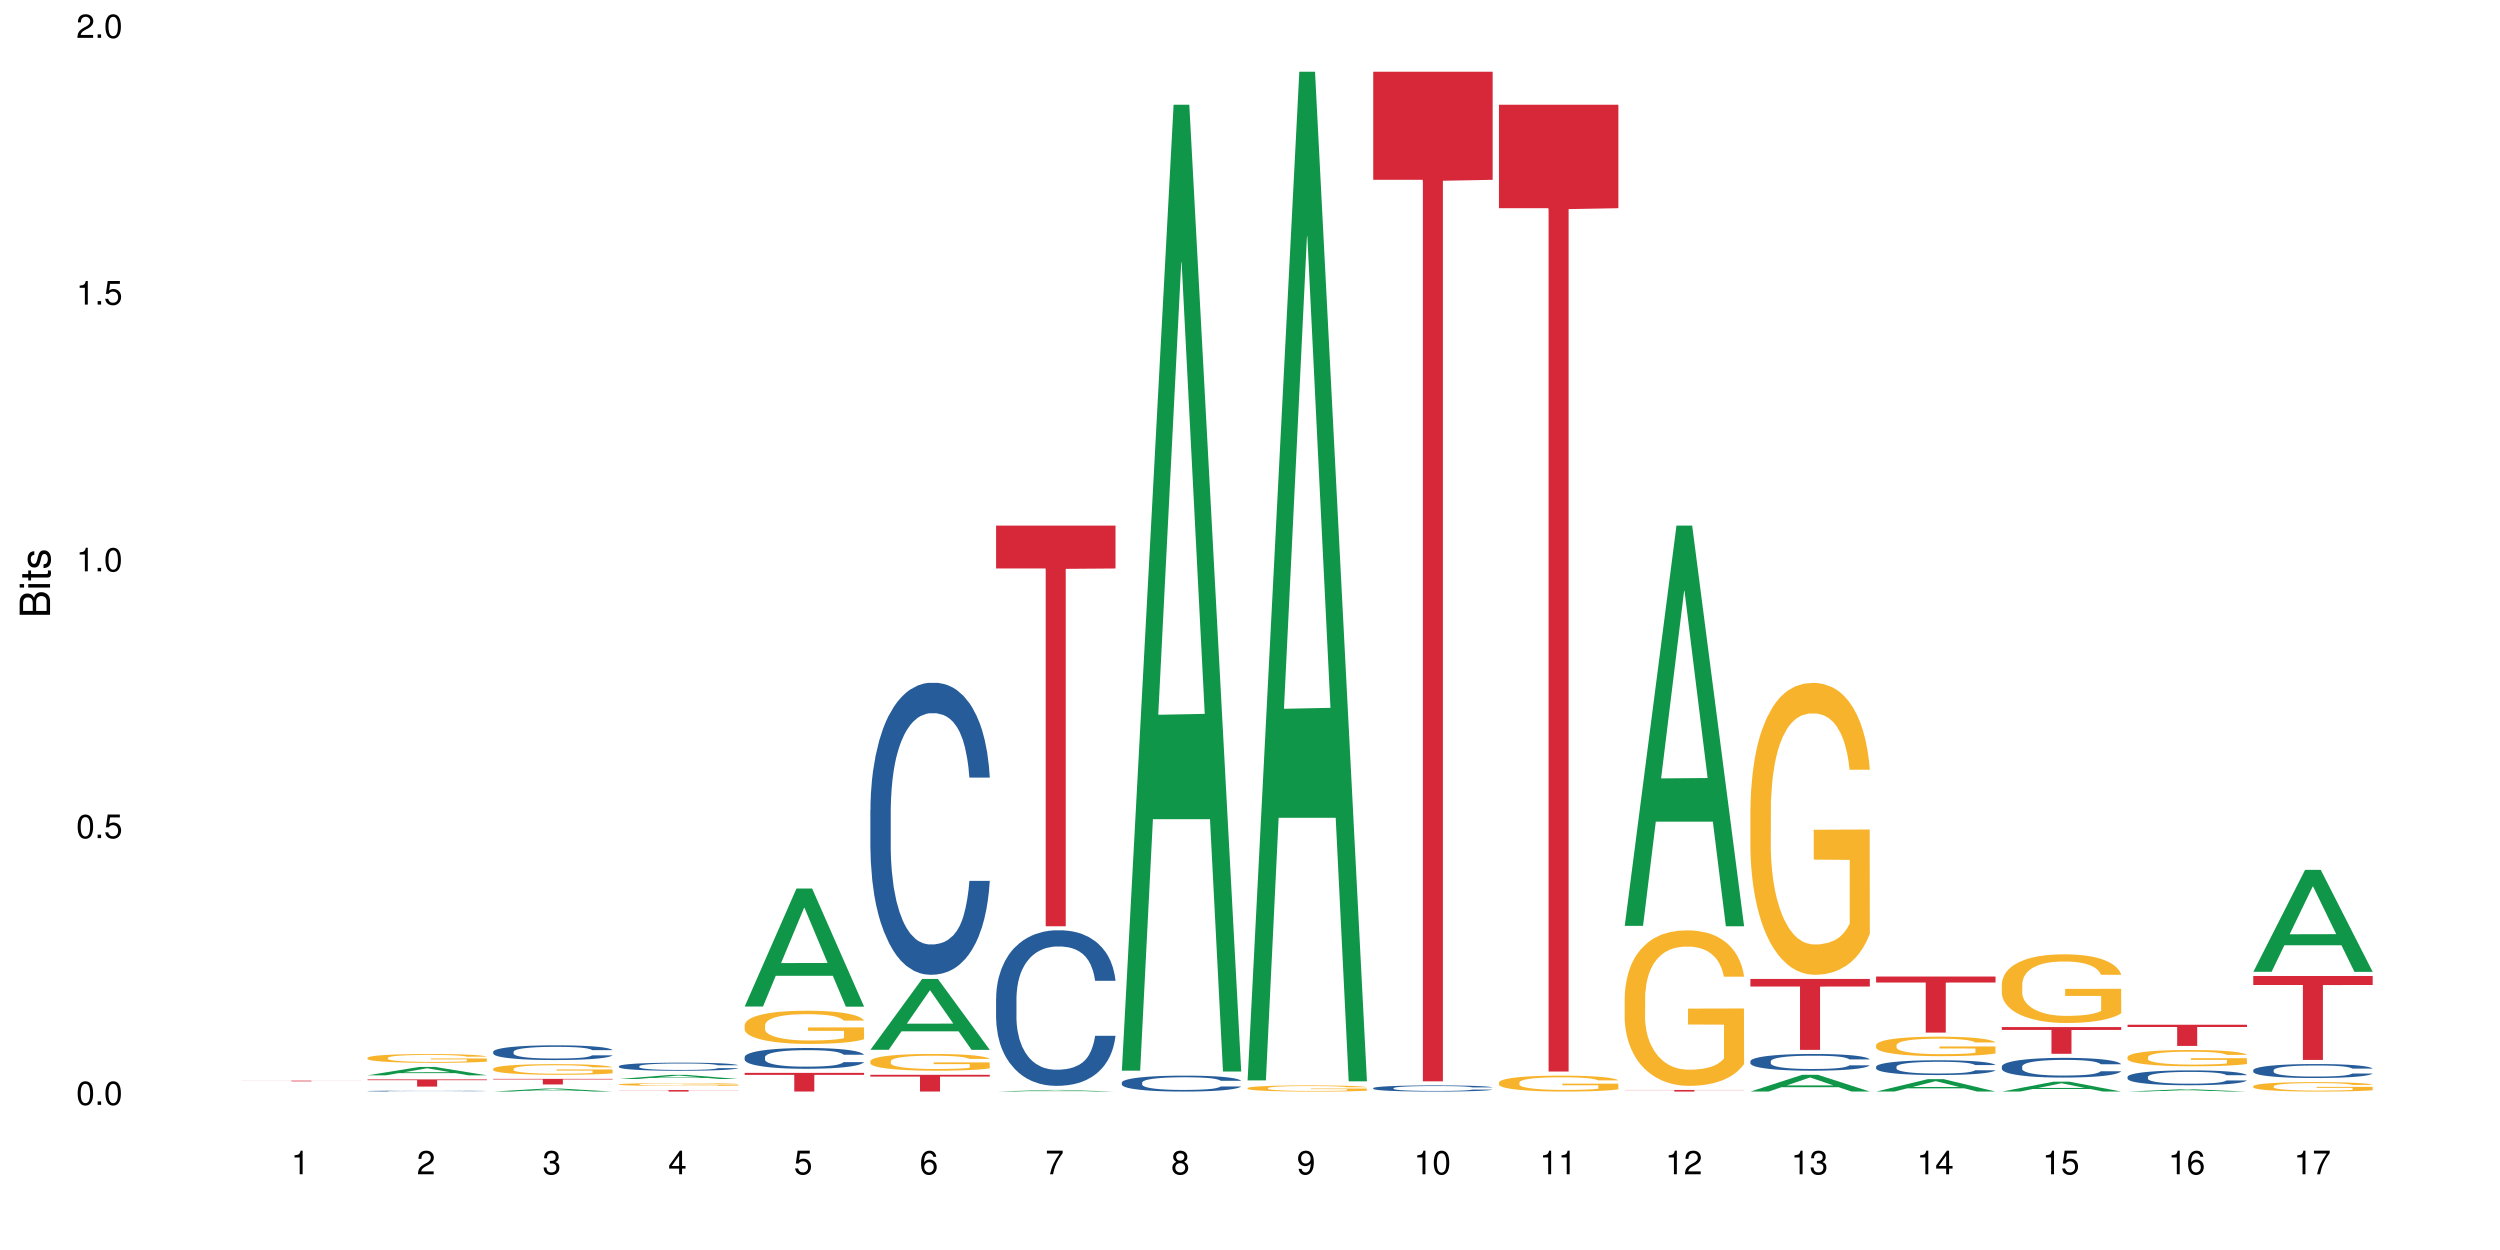 <?xml version="1.0" encoding="UTF-8"?>
<svg xmlns="http://www.w3.org/2000/svg" xmlns:xlink="http://www.w3.org/1999/xlink" width="720pt" height="360pt" viewBox="0 0 720 360" version="1.1">
<defs>
<g>
<symbol overflow="visible" id="glyph0-0">
<path style="stroke:none;" d=""/>
</symbol>
<symbol overflow="visible" id="glyph0-1">
<path style="stroke:none;" d="M 2.641 -6.797 C 2 -6.797 1.422 -6.531 1.078 -6.047 C 0.641 -5.453 0.406 -4.547 0.406 -3.297 C 0.406 -1 1.188 0.219 2.641 0.219 C 4.078 0.219 4.859 -1 4.859 -3.234 C 4.859 -4.562 4.656 -5.438 4.203 -6.047 C 3.844 -6.531 3.281 -6.797 2.641 -6.797 Z M 2.641 -6.047 C 3.547 -6.047 4 -5.125 4 -3.312 C 4 -1.375 3.562 -0.484 2.625 -0.484 C 1.734 -0.484 1.281 -1.422 1.281 -3.281 C 1.281 -5.141 1.734 -6.047 2.641 -6.047 Z M 2.641 -6.047 "/>
</symbol>
<symbol overflow="visible" id="glyph0-2">
<path style="stroke:none;" d="M 1.828 -1 L 0.828 -1 L 0.828 0 L 1.828 0 Z M 1.828 -1 "/>
</symbol>
<symbol overflow="visible" id="glyph0-3">
<path style="stroke:none;" d="M 4.562 -6.797 L 1.062 -6.797 L 0.547 -3.094 L 1.328 -3.094 C 1.719 -3.562 2.047 -3.734 2.578 -3.734 C 3.484 -3.734 4.062 -3.109 4.062 -2.094 C 4.062 -1.125 3.484 -0.531 2.578 -0.531 C 1.828 -0.531 1.375 -0.906 1.188 -1.672 L 0.328 -1.672 C 0.453 -1.109 0.547 -0.844 0.75 -0.594 C 1.125 -0.078 1.828 0.219 2.594 0.219 C 3.969 0.219 4.922 -0.781 4.922 -2.219 C 4.922 -3.562 4.031 -4.484 2.719 -4.484 C 2.25 -4.484 1.859 -4.359 1.469 -4.062 L 1.734 -5.969 L 4.562 -5.969 Z M 4.562 -6.797 "/>
</symbol>
<symbol overflow="visible" id="glyph0-4">
<path style="stroke:none;" d="M 2.484 -4.844 L 2.484 0 L 3.328 0 L 3.328 -6.797 L 2.766 -6.797 C 2.469 -5.75 2.281 -5.609 0.984 -5.453 L 0.984 -4.844 Z M 2.484 -4.844 "/>
</symbol>
<symbol overflow="visible" id="glyph0-5">
<path style="stroke:none;" d="M 4.859 -0.828 L 1.281 -0.828 C 1.359 -1.391 1.672 -1.75 2.5 -2.234 L 3.469 -2.75 C 4.406 -3.266 4.906 -3.969 4.906 -4.812 C 4.906 -5.375 4.672 -5.906 4.266 -6.266 C 3.859 -6.625 3.375 -6.797 2.719 -6.797 C 1.859 -6.797 1.219 -6.5 0.844 -5.922 C 0.609 -5.562 0.5 -5.125 0.484 -4.438 L 1.328 -4.438 C 1.359 -4.906 1.406 -5.188 1.531 -5.406 C 1.75 -5.812 2.188 -6.062 2.703 -6.062 C 3.469 -6.062 4.031 -5.516 4.031 -4.781 C 4.031 -4.25 3.719 -3.797 3.125 -3.438 L 2.234 -2.938 C 0.812 -2.141 0.406 -1.5 0.328 0 L 4.859 0 Z M 4.859 -0.828 "/>
</symbol>
<symbol overflow="visible" id="glyph0-6">
<path style="stroke:none;" d="M 2.125 -3.125 L 2.578 -3.125 C 3.516 -3.125 3.984 -2.703 3.984 -1.891 C 3.984 -1.031 3.469 -0.531 2.578 -0.531 C 1.656 -0.531 1.203 -0.984 1.156 -1.969 L 0.312 -1.969 C 0.344 -1.422 0.438 -1.078 0.609 -0.766 C 0.953 -0.109 1.625 0.219 2.547 0.219 C 3.953 0.219 4.859 -0.609 4.859 -1.906 C 4.859 -2.766 4.516 -3.25 3.703 -3.516 C 4.344 -3.766 4.656 -4.25 4.656 -4.938 C 4.656 -6.109 3.875 -6.797 2.578 -6.797 C 1.203 -6.797 0.484 -6.047 0.453 -4.609 L 1.297 -4.609 C 1.312 -5.016 1.344 -5.25 1.453 -5.453 C 1.641 -5.828 2.062 -6.062 2.594 -6.062 C 3.344 -6.062 3.797 -5.625 3.797 -4.906 C 3.797 -4.422 3.609 -4.141 3.25 -3.984 C 3.016 -3.891 2.719 -3.844 2.125 -3.844 Z M 2.125 -3.125 "/>
</symbol>
<symbol overflow="visible" id="glyph0-7">
<path style="stroke:none;" d="M 3.141 -1.625 L 3.141 0 L 3.984 0 L 3.984 -1.625 L 4.984 -1.625 L 4.984 -2.391 L 3.984 -2.391 L 3.984 -6.797 L 3.359 -6.797 L 0.266 -2.516 L 0.266 -1.625 Z M 3.141 -2.391 L 1 -2.391 L 3.141 -5.359 Z M 3.141 -2.391 "/>
</symbol>
<symbol overflow="visible" id="glyph0-8">
<path style="stroke:none;" d="M 4.781 -5.031 C 4.609 -6.141 3.891 -6.797 2.844 -6.797 C 2.094 -6.797 1.422 -6.438 1.031 -5.828 C 0.609 -5.172 0.406 -4.344 0.406 -3.094 C 0.406 -1.953 0.578 -1.234 0.984 -0.625 C 1.359 -0.078 1.953 0.219 2.703 0.219 C 3.984 0.219 4.922 -0.734 4.922 -2.078 C 4.922 -3.344 4.062 -4.234 2.844 -4.234 C 2.172 -4.234 1.641 -3.969 1.281 -3.469 C 1.281 -5.125 1.828 -6.047 2.797 -6.047 C 3.391 -6.047 3.797 -5.672 3.938 -5.031 Z M 2.734 -3.484 C 3.547 -3.484 4.062 -2.922 4.062 -2 C 4.062 -1.156 3.484 -0.531 2.703 -0.531 C 1.922 -0.531 1.328 -1.188 1.328 -2.047 C 1.328 -2.891 1.906 -3.484 2.734 -3.484 Z M 2.734 -3.484 "/>
</symbol>
<symbol overflow="visible" id="glyph0-9">
<path style="stroke:none;" d="M 4.984 -6.797 L 0.438 -6.797 L 0.438 -5.969 L 4.109 -5.969 C 2.5 -3.656 1.828 -2.234 1.328 0 L 2.219 0 C 2.594 -2.172 3.453 -4.047 4.984 -6.094 Z M 4.984 -6.797 "/>
</symbol>
<symbol overflow="visible" id="glyph0-10">
<path style="stroke:none;" d="M 3.75 -3.578 C 4.453 -4 4.688 -4.344 4.688 -4.984 C 4.688 -6.047 3.844 -6.797 2.641 -6.797 C 1.438 -6.797 0.594 -6.047 0.594 -4.984 C 0.594 -4.359 0.828 -4.016 1.516 -3.578 C 0.734 -3.203 0.359 -2.641 0.359 -1.891 C 0.359 -0.641 1.297 0.219 2.641 0.219 C 3.984 0.219 4.922 -0.641 4.922 -1.875 C 4.922 -2.641 4.531 -3.203 3.75 -3.578 Z M 2.641 -6.047 C 3.359 -6.047 3.812 -5.625 3.812 -4.969 C 3.812 -4.344 3.344 -3.922 2.641 -3.922 C 1.922 -3.922 1.453 -4.344 1.453 -4.984 C 1.453 -5.625 1.922 -6.047 2.641 -6.047 Z M 2.641 -3.203 C 3.484 -3.203 4.062 -2.672 4.062 -1.875 C 4.062 -1.062 3.484 -0.531 2.625 -0.531 C 1.797 -0.531 1.219 -1.078 1.219 -1.875 C 1.219 -2.672 1.797 -3.203 2.641 -3.203 Z M 2.641 -3.203 "/>
</symbol>
<symbol overflow="visible" id="glyph0-11">
<path style="stroke:none;" d="M 0.516 -1.547 C 0.672 -0.438 1.406 0.219 2.438 0.219 C 3.188 0.219 3.859 -0.141 4.266 -0.75 C 4.688 -1.406 4.891 -2.25 4.891 -3.484 C 4.891 -4.625 4.703 -5.359 4.312 -5.953 C 3.938 -6.5 3.344 -6.797 2.594 -6.797 C 1.297 -6.797 0.359 -5.844 0.359 -4.516 C 0.359 -3.25 1.234 -2.344 2.453 -2.344 C 3.094 -2.344 3.562 -2.578 4.016 -3.109 C 4 -1.453 3.469 -0.531 2.5 -0.531 C 1.906 -0.531 1.484 -0.906 1.359 -1.547 Z M 2.578 -6.062 C 3.375 -6.062 3.969 -5.406 3.969 -4.531 C 3.969 -3.688 3.375 -3.094 2.547 -3.094 C 1.734 -3.094 1.234 -3.672 1.234 -4.578 C 1.234 -5.438 1.797 -6.062 2.578 -6.062 Z M 2.578 -6.062 "/>
</symbol>
<symbol overflow="visible" id="glyph1-0">
<path style="stroke:none;" d=""/>
</symbol>
<symbol overflow="visible" id="glyph1-1">
<path style="stroke:none;" d="M 0 -0.953 L 0 -4.891 C 0 -5.719 -0.234 -6.344 -0.734 -6.797 C -1.188 -7.234 -1.812 -7.469 -2.5 -7.469 C -3.547 -7.469 -4.188 -7 -4.625 -5.875 C -4.984 -6.672 -5.641 -7.094 -6.531 -7.094 C -7.156 -7.094 -7.734 -6.859 -8.141 -6.391 C -8.562 -5.938 -8.75 -5.344 -8.75 -4.5 L -8.75 -0.953 Z M -4.984 -2.062 L -7.766 -2.062 L -7.766 -4.219 C -7.766 -4.844 -7.688 -5.203 -7.453 -5.5 C -7.219 -5.812 -6.859 -5.969 -6.375 -5.969 C -5.906 -5.969 -5.531 -5.812 -5.297 -5.5 C -5.062 -5.203 -4.984 -4.844 -4.984 -4.219 Z M -0.984 -2.062 L -4 -2.062 L -4 -4.781 C -4 -5.328 -3.859 -5.688 -3.578 -5.953 C -3.297 -6.219 -2.922 -6.359 -2.484 -6.359 C -2.062 -6.359 -1.688 -6.219 -1.406 -5.953 C -1.109 -5.688 -0.984 -5.328 -0.984 -4.781 Z M -0.984 -2.062 "/>
</symbol>
<symbol overflow="visible" id="glyph1-2">
<path style="stroke:none;" d="M -6.281 -1.797 L -6.281 -0.797 L 0 -0.797 L 0 -1.797 Z M -8.75 -1.797 L -8.75 -0.797 L -7.484 -0.797 L -7.484 -1.797 Z M -8.75 -1.797 "/>
</symbol>
<symbol overflow="visible" id="glyph1-3">
<path style="stroke:none;" d="M -6.281 -3.047 L -6.281 -2.016 L -8.016 -2.016 L -8.016 -1.016 L -6.281 -1.016 L -6.281 -0.172 L -5.469 -0.172 L -5.469 -1.016 L -0.719 -1.016 C -0.078 -1.016 0.281 -1.453 0.281 -2.234 C 0.281 -2.469 0.25 -2.719 0.188 -3.047 L -0.641 -3.047 C -0.609 -2.922 -0.594 -2.766 -0.594 -2.562 C -0.594 -2.141 -0.719 -2.016 -1.156 -2.016 L -5.469 -2.016 L -5.469 -3.047 Z M -6.281 -3.047 "/>
</symbol>
<symbol overflow="visible" id="glyph1-4">
<path style="stroke:none;" d="M -4.531 -5.25 C -5.766 -5.25 -6.469 -4.422 -6.469 -2.969 C -6.469 -1.516 -5.719 -0.562 -4.547 -0.562 C -3.562 -0.562 -3.094 -1.062 -2.734 -2.562 L -2.516 -3.484 C -2.344 -4.188 -2.094 -4.469 -1.625 -4.469 C -1.047 -4.469 -0.641 -3.875 -0.641 -3 C -0.641 -2.453 -0.797 -2 -1.062 -1.75 C -1.25 -1.594 -1.422 -1.531 -1.875 -1.469 L -1.875 -0.406 C -0.422 -0.453 0.281 -1.266 0.281 -2.922 C 0.281 -4.5 -0.5 -5.516 -1.719 -5.516 C -2.656 -5.516 -3.172 -4.984 -3.469 -3.734 L -3.703 -2.766 C -3.891 -1.953 -4.156 -1.609 -4.594 -1.609 C -5.172 -1.609 -5.547 -2.125 -5.547 -2.938 C -5.547 -3.75 -5.203 -4.172 -4.531 -4.203 Z M -4.531 -5.25 "/>
</symbol>
</g>
</defs>
<g id="surface60843">
<rect x="0" y="0" width="720" height="360" style="fill:rgb(100%,100%,100%);fill-opacity:1;stroke:none;"/>
<path style=" stroke:none;fill-rule:nonzero;fill:rgb(83.922%,15.686%,22.353%);fill-opacity:1;" d="M 69.629 311.227 L 104.027 311.227 L 104.027 311.246 L 89.691 311.246 L 89.691 311.43 L 83.922 311.43 L 83.922 311.246 L 69.629 311.246 Z M 69.629 311.227 "/>
<path style=" stroke:none;fill-rule:nonzero;fill:rgb(6.275%,58.824%,28.235%);fill-opacity:1;" d="M 105.836 309.691 L 105.871 309.691 L 120.758 307.277 L 125.277 307.277 L 140.234 309.695 L 134.977 309.695 L 131.23 309.062 L 114.805 309.062 L 111.129 309.691 L 105.836 309.691 L 116.383 308.805 L 129.723 308.801 L 123.07 307.672 L 122.996 307.672 L 122.926 307.676 L 116.348 308.801 L 116.383 308.805 Z M 105.836 309.691 "/>
<path style=" stroke:none;fill-rule:nonzero;fill:rgb(14.51%,36.078%,60%);fill-opacity:1;" d="M 105.836 314.223 L 105.879 314.223 L 105.879 314.219 L 106.004 314.211 L 106.297 314.199 L 106.59 314.191 L 107.348 314.176 L 108.395 314.164 L 109.484 314.152 L 110.281 314.145 L 110.996 314.141 L 112.633 314.133 L 113.68 314.129 L 114.812 314.125 L 116.195 314.121 L 117.203 314.117 L 119.469 314.113 L 128.152 314.113 L 129.496 314.117 L 130.629 314.117 L 132.598 314.121 L 134.359 314.129 L 135.156 314.133 L 136.414 314.141 L 137.379 314.148 L 138.051 314.152 L 138.809 314.164 L 139.477 314.172 L 139.98 314.184 L 140.234 314.195 L 134.359 314.195 L 134.066 314.188 L 133.73 314.18 L 133.102 314.168 L 132.473 314.164 L 131.59 314.156 L 130.793 314.152 L 129.703 314.145 L 128.738 314.145 L 127.734 314.141 L 126.77 314.141 L 124.922 314.137 L 122.781 314.137 L 121.984 314.141 L 119.469 314.141 L 118.211 314.145 L 117.328 314.148 L 116.281 314.152 L 115.566 314.156 L 114.688 314.164 L 114.059 314.168 L 113.344 314.176 L 112.926 314.184 L 112.547 314.191 L 112.211 314.199 L 111.961 314.207 L 111.793 314.215 L 111.707 314.223 L 111.707 314.262 L 111.793 314.27 L 112.004 314.277 L 112.547 314.293 L 113.344 314.305 L 114.27 314.316 L 115.148 314.324 L 115.652 314.324 L 116.324 314.328 L 117.371 314.336 L 118.883 314.34 L 119.762 314.34 L 121.105 314.344 L 125.973 314.344 L 127.062 314.34 L 128.195 314.34 L 129.746 314.336 L 130.711 314.332 L 131.551 314.328 L 132.18 314.324 L 132.598 314.32 L 133.227 314.312 L 133.73 314.305 L 134.109 314.297 L 134.359 314.289 L 140.234 314.289 L 139.98 314.297 L 139.605 314.305 L 139.227 314.312 L 138.641 314.32 L 137.969 314.328 L 137.004 314.336 L 136.207 314.344 L 135.156 314.348 L 134.191 314.352 L 133.145 314.355 L 131.59 314.363 L 130.586 314.363 L 129.496 314.367 L 128.195 314.367 L 126.559 314.371 L 120.098 314.371 L 118.379 314.367 L 116.238 314.363 L 114.688 314.359 L 113.469 314.355 L 112.422 314.348 L 111.246 314.344 L 109.738 314.332 L 108.816 314.324 L 108.184 314.316 L 107.473 314.309 L 106.969 314.301 L 106.383 314.285 L 105.961 314.27 L 105.836 314.258 Z M 105.836 314.223 "/>
<path style=" stroke:none;fill-rule:nonzero;fill:rgb(96.863%,70.196%,16.863%);fill-opacity:1;" d="M 105.836 304.648 L 105.879 304.645 L 105.879 304.598 L 106.047 304.496 L 106.465 304.352 L 107.012 304.234 L 107.598 304.141 L 107.977 304.094 L 108.605 304.023 L 109.148 303.973 L 110.535 303.867 L 112.297 303.77 L 113.262 303.727 L 114.352 303.688 L 115.902 303.645 L 116.617 303.629 L 118.797 303.59 L 121.273 303.566 L 124 303.562 L 125.258 303.562 L 126.977 303.574 L 129.328 303.598 L 130.668 303.621 L 131.719 303.645 L 132.809 303.676 L 134.152 303.723 L 135.41 303.777 L 136.414 303.832 L 137.422 303.902 L 138.262 303.977 L 138.973 304.059 L 139.605 304.156 L 139.98 304.234 L 140.234 304.316 L 134.402 304.316 L 134.066 304.234 L 133.688 304.172 L 133.059 304.098 L 132.43 304.039 L 131.801 303.996 L 130.629 303.938 L 129.621 303.898 L 128.363 303.867 L 127.145 303.848 L 125.762 303.832 L 124.922 303.828 L 122.699 303.828 L 120.688 303.844 L 119.512 303.863 L 118.672 303.883 L 117.496 303.914 L 116.785 303.945 L 116.363 303.961 L 115.105 304.035 L 114.27 304.098 L 113.805 304.145 L 113.219 304.211 L 112.801 304.273 L 112.34 304.367 L 112.086 304.438 L 111.75 304.594 L 111.707 305.012 L 111.836 305.102 L 112.086 305.195 L 112.422 305.277 L 112.926 305.367 L 113.43 305.434 L 114.309 305.523 L 115.066 305.582 L 115.652 305.625 L 116.785 305.688 L 117.246 305.707 L 118.336 305.75 L 119.469 305.781 L 120.852 305.809 L 121.902 305.824 L 123.578 305.836 L 125.719 305.836 L 128.234 305.82 L 129.828 305.801 L 130.922 305.785 L 131.633 305.766 L 132.516 305.742 L 133.145 305.719 L 133.73 305.691 L 134.445 305.652 L 134.445 305.102 L 124.082 305.098 L 124.082 304.84 L 140.191 304.836 L 140.234 305.742 L 139.352 305.805 L 138.262 305.863 L 137.211 305.91 L 136.121 305.949 L 134.57 305.992 L 133.312 306.023 L 131.383 306.055 L 129.621 306.074 L 127.773 306.09 L 126.137 306.098 L 124.211 306.098 L 122.488 306.094 L 120.645 306.078 L 119.176 306.062 L 117.832 306.039 L 116.492 306.008 L 114.812 305.961 L 113.723 305.918 L 112.59 305.871 L 111.457 305.812 L 110.449 305.75 L 109.781 305.703 L 109.109 305.648 L 108.395 305.578 L 107.723 305.5 L 107.219 305.426 L 106.758 305.344 L 106.422 305.27 L 106.09 305.164 L 105.922 305.082 L 105.836 305.008 Z M 105.836 304.648 "/>
<path style=" stroke:none;fill-rule:nonzero;fill:rgb(83.922%,15.686%,22.353%);fill-opacity:1;" d="M 105.836 310.875 L 140.234 310.875 L 140.234 311.094 L 125.898 311.098 L 125.898 312.934 L 120.129 312.934 L 120.129 311.098 L 120.047 311.094 L 105.836 311.094 Z M 105.836 310.875 "/>
<path style=" stroke:none;fill-rule:nonzero;fill:rgb(6.275%,58.824%,28.235%);fill-opacity:1;" d="M 142.043 314.371 L 142.078 314.367 L 156.965 313.5 L 161.484 313.5 L 176.441 314.371 L 171.184 314.371 L 167.438 314.145 L 151.012 314.145 L 147.336 314.371 L 142.043 314.371 L 152.59 314.051 L 165.93 314.047 L 159.277 313.645 L 159.203 313.641 L 159.133 313.645 L 152.555 314.047 L 152.59 314.051 Z M 142.043 314.371 "/>
<path style=" stroke:none;fill-rule:nonzero;fill:rgb(14.51%,36.078%,60%);fill-opacity:1;" d="M 142.043 302.898 L 142.086 302.895 L 142.086 302.805 L 142.211 302.656 L 142.504 302.469 L 142.797 302.344 L 143.555 302.113 L 144.602 301.895 L 145.691 301.723 L 146.488 301.621 L 147.203 301.543 L 148.84 301.402 L 149.887 301.328 L 151.02 301.262 L 152.402 301.195 L 153.41 301.156 L 155.676 301.094 L 157.355 301.066 L 158.652 301.055 L 161.465 301.055 L 163.145 301.07 L 164.359 301.09 L 165.703 301.121 L 166.832 301.156 L 168.805 301.242 L 170.566 301.352 L 171.363 301.414 L 172.621 301.531 L 173.586 301.648 L 174.258 301.75 L 175.012 301.895 L 175.684 302.066 L 176.188 302.266 L 176.441 302.43 L 170.566 302.43 L 170.273 302.277 L 169.938 302.156 L 169.309 301.996 L 168.68 301.887 L 167.797 301.773 L 167 301.699 L 165.91 301.625 L 164.945 301.578 L 163.941 301.543 L 162.977 301.52 L 161.129 301.5 L 158.988 301.5 L 158.191 301.508 L 156.559 301.535 L 155.676 301.562 L 154.418 301.617 L 153.535 301.668 L 152.488 301.746 L 151.773 301.812 L 150.895 301.914 L 150.266 302 L 149.551 302.129 L 149.133 302.227 L 148.754 302.336 L 148.418 302.461 L 148.168 302.598 L 148 302.742 L 147.914 302.883 L 147.914 303.48 L 148 303.621 L 148.211 303.785 L 148.754 304.02 L 149.551 304.227 L 150.473 304.387 L 151.355 304.504 L 151.859 304.559 L 152.531 304.621 L 153.578 304.699 L 155.09 304.773 L 155.969 304.805 L 157.312 304.836 L 158.695 304.852 L 160.543 304.852 L 162.18 304.836 L 163.27 304.816 L 164.402 304.785 L 165.953 304.719 L 166.918 304.66 L 167.758 304.586 L 168.387 304.512 L 168.805 304.449 L 169.434 304.328 L 169.938 304.199 L 170.316 304.062 L 170.566 303.93 L 176.441 303.93 L 176.188 304.086 L 175.812 304.238 L 175.434 304.348 L 174.848 304.484 L 174.176 304.605 L 173.211 304.738 L 172.414 304.828 L 171.363 304.926 L 170.398 305 L 169.352 305.066 L 167.797 305.145 L 166.793 305.18 L 165.703 305.215 L 164.402 305.246 L 162.766 305.273 L 161.004 305.289 L 159.367 305.293 L 157.605 305.285 L 156.305 305.27 L 154.586 305.234 L 152.445 305.168 L 150.895 305.094 L 149.676 305.02 L 148.629 304.941 L 147.453 304.836 L 145.945 304.668 L 145.02 304.535 L 144.391 304.426 L 143.68 304.273 L 143.176 304.141 L 142.59 303.922 L 142.168 303.648 L 142.043 303.434 Z M 142.043 302.898 "/>
<path style=" stroke:none;fill-rule:nonzero;fill:rgb(96.863%,70.196%,16.863%);fill-opacity:1;" d="M 142.043 307.785 L 142.086 307.785 L 142.086 307.727 L 142.254 307.602 L 142.672 307.43 L 143.219 307.285 L 143.805 307.172 L 144.184 307.113 L 144.812 307.031 L 145.355 306.969 L 146.742 306.844 L 148.504 306.727 L 149.469 306.676 L 150.559 306.629 L 152.109 306.574 L 152.824 306.555 L 155.004 306.512 L 157.48 306.48 L 160.207 306.473 L 161.465 306.477 L 163.184 306.488 L 165.535 306.52 L 166.875 306.547 L 167.926 306.574 L 169.016 306.609 L 170.359 306.668 L 171.617 306.734 L 172.621 306.801 L 173.629 306.887 L 174.469 306.973 L 175.18 307.074 L 175.812 307.191 L 176.188 307.289 L 176.441 307.387 L 170.609 307.387 L 170.273 307.289 L 169.895 307.211 L 169.266 307.121 L 168.637 307.055 L 168.008 307 L 166.832 306.926 L 165.828 306.883 L 164.57 306.844 L 163.352 306.816 L 161.969 306.801 L 161.129 306.797 L 158.906 306.797 L 156.891 306.816 L 155.719 306.836 L 154.879 306.859 L 153.703 306.902 L 152.992 306.934 L 152.57 306.957 L 151.312 307.043 L 150.473 307.121 L 150.012 307.176 L 149.426 307.262 L 149.008 307.336 L 148.547 307.449 L 148.293 307.531 L 147.957 307.723 L 147.914 308.227 L 148.043 308.332 L 148.293 308.449 L 148.629 308.547 L 149.133 308.656 L 149.637 308.734 L 150.516 308.844 L 151.273 308.918 L 151.859 308.965 L 152.992 309.043 L 153.453 309.066 L 154.543 309.117 L 155.676 309.156 L 157.059 309.188 L 158.109 309.207 L 159.785 309.219 L 161.926 309.219 L 164.441 309.203 L 166.035 309.18 L 167.129 309.16 L 167.84 309.141 L 168.723 309.109 L 169.352 309.082 L 169.938 309.051 L 170.652 309 L 170.652 308.332 L 160.289 308.328 L 160.289 308.016 L 176.398 308.012 L 176.441 309.109 L 175.559 309.184 L 174.469 309.258 L 173.418 309.312 L 172.328 309.359 L 170.777 309.414 L 169.52 309.445 L 167.59 309.484 L 165.828 309.512 L 163.98 309.527 L 162.344 309.535 L 160.418 309.539 L 158.695 309.535 L 156.852 309.516 L 155.383 309.496 L 154.039 309.465 L 152.699 309.43 L 151.02 309.371 L 149.93 309.324 L 148.797 309.266 L 147.664 309.195 L 146.656 309.121 L 145.984 309.062 L 145.316 308.992 L 144.602 308.91 L 143.93 308.812 L 143.426 308.727 L 142.965 308.629 L 142.629 308.535 L 142.293 308.41 L 142.129 308.309 L 142.043 308.223 Z M 142.043 307.785 "/>
<path style=" stroke:none;fill-rule:nonzero;fill:rgb(83.922%,15.686%,22.353%);fill-opacity:1;" d="M 142.043 310.719 L 176.441 310.719 L 176.441 310.891 L 162.105 310.891 L 162.105 312.32 L 156.336 312.32 L 156.336 310.895 L 156.254 310.891 L 142.043 310.891 Z M 142.043 310.719 "/>
<path style=" stroke:none;fill-rule:nonzero;fill:rgb(6.275%,58.824%,28.235%);fill-opacity:1;" d="M 178.25 310.758 L 178.285 310.758 L 193.172 309.562 L 197.691 309.562 L 212.648 310.758 L 207.391 310.758 L 203.645 310.445 L 187.219 310.445 L 183.543 310.758 L 178.25 310.758 L 188.797 310.316 L 202.137 310.316 L 195.484 309.758 L 195.41 309.758 L 195.34 309.762 L 188.762 310.316 L 188.797 310.316 Z M 178.25 310.758 "/>
<path style=" stroke:none;fill-rule:nonzero;fill:rgb(14.51%,36.078%,60%);fill-opacity:1;" d="M 178.25 307.062 L 178.293 307.059 L 178.293 307.008 L 178.418 306.926 L 178.711 306.824 L 179.004 306.754 L 179.762 306.629 L 180.809 306.508 L 181.898 306.414 L 182.695 306.355 L 183.41 306.312 L 185.047 306.234 L 186.094 306.195 L 187.227 306.16 L 188.609 306.121 L 189.617 306.102 L 191.883 306.066 L 193.562 306.051 L 194.859 306.047 L 197.672 306.047 L 199.348 306.055 L 200.566 306.066 L 201.91 306.082 L 203.039 306.102 L 205.012 306.148 L 206.773 306.207 L 207.57 306.242 L 208.828 306.309 L 209.793 306.371 L 210.465 306.426 L 211.219 306.508 L 211.891 306.602 L 212.395 306.711 L 212.648 306.805 L 206.773 306.805 L 206.48 306.719 L 206.145 306.652 L 205.516 306.562 L 204.887 306.504 L 204.004 306.441 L 203.207 306.398 L 202.117 306.359 L 201.152 306.332 L 200.148 306.312 L 199.184 306.301 L 197.336 306.289 L 195.195 306.289 L 194.398 306.293 L 192.766 306.309 L 191.883 306.324 L 190.625 306.355 L 189.742 306.383 L 188.695 306.426 L 187.98 306.461 L 187.102 306.516 L 186.473 306.566 L 185.758 306.637 L 185.34 306.691 L 184.961 306.75 L 184.625 306.82 L 184.375 306.895 L 184.207 306.973 L 184.121 307.051 L 184.121 307.383 L 184.207 307.461 L 184.418 307.551 L 184.961 307.68 L 185.758 307.793 L 186.68 307.883 L 187.562 307.945 L 188.066 307.977 L 188.738 308.012 L 189.785 308.055 L 191.297 308.098 L 192.176 308.113 L 193.52 308.129 L 194.902 308.141 L 196.75 308.141 L 198.387 308.129 L 199.477 308.121 L 200.609 308.102 L 202.16 308.066 L 203.125 308.031 L 203.965 307.992 L 204.594 307.949 L 205.012 307.918 L 205.641 307.852 L 206.145 307.777 L 206.523 307.703 L 206.773 307.629 L 212.648 307.629 L 212.395 307.715 L 212.016 307.801 L 211.641 307.859 L 211.055 307.938 L 210.383 308.004 L 209.418 308.078 L 208.621 308.125 L 207.57 308.18 L 206.605 308.219 L 205.559 308.258 L 204.004 308.301 L 203 308.32 L 201.91 308.34 L 200.609 308.355 L 198.973 308.371 L 197.211 308.379 L 195.574 308.383 L 193.812 308.379 L 192.512 308.371 L 190.793 308.352 L 188.652 308.312 L 187.102 308.27 L 185.883 308.23 L 184.836 308.188 L 183.66 308.129 L 182.152 308.035 L 181.227 307.965 L 180.598 307.902 L 179.887 307.82 L 179.383 307.746 L 178.797 307.625 L 178.375 307.473 L 178.25 307.355 Z M 178.25 307.062 "/>
<path style=" stroke:none;fill-rule:nonzero;fill:rgb(96.863%,70.196%,16.863%);fill-opacity:1;" d="M 178.25 312.289 L 178.293 312.289 L 178.293 312.273 L 178.461 312.238 L 178.879 312.191 L 179.426 312.156 L 180.012 312.125 L 180.391 312.109 L 181.02 312.086 L 181.562 312.07 L 182.949 312.035 L 184.711 312.004 L 185.676 311.992 L 186.766 311.98 L 188.316 311.965 L 189.031 311.961 L 191.211 311.949 L 193.688 311.941 L 196.414 311.938 L 197.672 311.938 L 199.391 311.941 L 201.742 311.949 L 203.082 311.957 L 204.133 311.965 L 205.223 311.977 L 206.562 311.988 L 207.824 312.008 L 208.828 312.027 L 209.836 312.047 L 210.676 312.07 L 211.387 312.098 L 212.016 312.129 L 212.395 312.156 L 212.648 312.18 L 206.816 312.18 L 206.48 312.156 L 206.102 312.137 L 205.473 312.109 L 204.215 312.078 L 203.039 312.059 L 202.035 312.047 L 200.777 312.035 L 199.559 312.031 L 198.176 312.027 L 197.336 312.023 L 195.113 312.023 L 193.098 312.027 L 191.926 312.035 L 191.086 312.043 L 189.91 312.051 L 189.199 312.062 L 188.777 312.066 L 187.52 312.09 L 186.68 312.109 L 186.219 312.125 L 185.633 312.148 L 185.215 312.168 L 184.754 312.199 L 184.5 312.219 L 184.164 312.27 L 184.121 312.406 L 184.25 312.434 L 184.5 312.465 L 184.836 312.492 L 185.34 312.52 L 185.844 312.539 L 186.723 312.57 L 187.48 312.59 L 188.066 312.602 L 189.199 312.621 L 189.66 312.629 L 190.75 312.641 L 191.883 312.652 L 193.266 312.66 L 194.316 312.668 L 198.133 312.668 L 200.648 312.664 L 202.242 312.66 L 203.336 312.652 L 204.047 312.648 L 204.93 312.641 L 205.559 312.633 L 206.145 312.625 L 206.859 312.613 L 206.859 312.434 L 196.496 312.434 L 196.496 312.348 L 212.605 312.348 L 212.648 312.641 L 211.766 312.66 L 210.676 312.68 L 209.625 312.695 L 208.535 312.707 L 206.984 312.723 L 205.727 312.73 L 203.797 312.742 L 202.035 312.746 L 200.188 312.75 L 198.551 312.754 L 194.902 312.754 L 193.059 312.75 L 191.59 312.742 L 190.246 312.734 L 188.906 312.727 L 187.227 312.711 L 186.137 312.699 L 185.004 312.684 L 183.871 312.664 L 182.863 312.645 L 182.191 312.629 L 181.523 312.609 L 180.809 312.586 L 180.137 312.562 L 179.633 312.539 L 179.172 312.512 L 178.836 312.488 L 178.5 312.453 L 178.336 312.426 L 178.25 312.406 Z M 178.25 312.289 "/>
<path style=" stroke:none;fill-rule:nonzero;fill:rgb(83.922%,15.686%,22.353%);fill-opacity:1;" d="M 178.25 313.934 L 212.648 313.934 L 212.648 313.98 L 198.312 313.98 L 198.312 314.371 L 192.543 314.371 L 192.543 313.98 L 178.25 313.98 Z M 178.25 313.934 "/>
<path style=" stroke:none;fill-rule:nonzero;fill:rgb(6.275%,58.824%,28.235%);fill-opacity:1;" d="M 214.457 289.883 L 214.492 289.852 L 229.379 255.898 L 233.898 255.898 L 248.855 289.914 L 243.598 289.914 L 239.852 281.035 L 223.422 281.035 L 219.75 289.883 L 214.457 289.883 L 225.004 277.363 L 238.344 277.332 L 231.691 261.457 L 231.617 261.426 L 231.547 261.52 L 224.969 277.332 L 225.004 277.363 Z M 214.457 289.883 "/>
<path style=" stroke:none;fill-rule:nonzero;fill:rgb(14.51%,36.078%,60%);fill-opacity:1;" d="M 214.457 304.434 L 214.5 304.426 L 214.5 304.297 L 214.625 304.086 L 214.918 303.824 L 215.211 303.645 L 215.969 303.324 L 217.016 303.012 L 218.105 302.77 L 218.902 302.629 L 219.617 302.52 L 221.254 302.316 L 222.301 302.215 L 223.434 302.121 L 224.816 302.027 L 225.824 301.973 L 228.09 301.887 L 229.77 301.848 L 231.066 301.832 L 233.879 301.832 L 235.555 301.852 L 236.773 301.879 L 238.117 301.922 L 239.246 301.973 L 241.219 302.094 L 242.98 302.246 L 243.777 302.332 L 245.035 302.504 L 246 302.668 L 246.672 302.809 L 247.426 303.012 L 248.098 303.258 L 248.602 303.535 L 248.855 303.77 L 242.98 303.77 L 242.688 303.551 L 242.352 303.383 L 241.723 303.16 L 241.094 303 L 240.211 302.84 L 239.414 302.738 L 238.324 302.633 L 237.359 302.566 L 236.352 302.52 L 235.391 302.488 L 233.543 302.453 L 231.402 302.453 L 230.605 302.465 L 228.973 302.508 L 228.09 302.547 L 226.832 302.621 L 225.949 302.695 L 224.902 302.805 L 224.188 302.895 L 223.309 303.039 L 222.68 303.164 L 221.965 303.344 L 221.547 303.48 L 221.168 303.633 L 220.832 303.812 L 220.582 304.004 L 220.414 304.207 L 220.328 304.406 L 220.328 305.25 L 220.414 305.449 L 220.625 305.68 L 221.168 306.012 L 221.965 306.301 L 222.887 306.531 L 223.77 306.695 L 224.273 306.77 L 224.945 306.859 L 225.992 306.969 L 227.504 307.078 L 228.383 307.121 L 229.727 307.164 L 231.109 307.188 L 232.957 307.188 L 234.59 307.164 L 235.684 307.137 L 236.816 307.094 L 238.367 307 L 239.332 306.914 L 240.172 306.809 L 240.801 306.707 L 241.219 306.617 L 241.848 306.449 L 242.352 306.262 L 242.73 306.07 L 242.98 305.887 L 248.855 305.887 L 248.602 306.105 L 248.223 306.316 L 247.848 306.477 L 247.258 306.668 L 246.59 306.836 L 245.625 307.027 L 244.828 307.152 L 243.777 307.289 L 242.812 307.395 L 241.766 307.488 L 240.211 307.598 L 239.207 307.652 L 238.117 307.699 L 236.816 307.742 L 235.18 307.781 L 233.418 307.805 L 231.781 307.809 L 230.02 307.797 L 228.719 307.777 L 227 307.727 L 224.859 307.629 L 223.309 307.523 L 222.09 307.422 L 221.043 307.312 L 219.867 307.164 L 218.359 306.922 L 217.434 306.738 L 216.805 306.586 L 216.094 306.371 L 215.59 306.18 L 215.004 305.875 L 214.582 305.488 L 214.457 305.188 Z M 214.457 304.434 "/>
<path style=" stroke:none;fill-rule:nonzero;fill:rgb(96.863%,70.196%,16.863%);fill-opacity:1;" d="M 214.457 295.188 L 214.5 295.18 L 214.5 295.004 L 214.668 294.609 L 215.086 294.07 L 215.633 293.625 L 216.219 293.277 L 216.598 293.094 L 217.227 292.832 L 217.77 292.637 L 219.156 292.246 L 220.918 291.879 L 221.883 291.723 L 222.973 291.574 L 224.523 291.406 L 225.238 291.348 L 227.418 291.207 L 229.895 291.121 L 232.621 291.094 L 233.879 291.102 L 235.598 291.137 L 237.949 291.234 L 239.289 291.32 L 240.34 291.406 L 241.43 291.52 L 242.77 291.695 L 244.031 291.906 L 245.035 292.113 L 246.043 292.375 L 246.883 292.656 L 247.594 292.961 L 248.223 293.328 L 248.602 293.633 L 248.855 293.938 L 243.023 293.938 L 242.688 293.633 L 242.309 293.398 L 241.68 293.109 L 241.051 292.898 L 240.422 292.734 L 239.246 292.508 L 238.242 292.367 L 236.984 292.246 L 235.766 292.168 L 234.383 292.113 L 233.543 292.098 L 231.32 292.098 L 229.305 292.16 L 228.133 292.227 L 227.293 292.297 L 226.117 292.43 L 225.406 292.535 L 224.984 292.602 L 223.727 292.875 L 222.887 293.117 L 222.426 293.285 L 221.84 293.547 L 221.422 293.781 L 220.957 294.133 L 220.707 294.395 L 220.371 294.984 L 220.328 296.559 L 220.457 296.891 L 220.707 297.246 L 221.043 297.562 L 221.547 297.895 L 222.051 298.145 L 222.93 298.488 L 223.684 298.715 L 224.273 298.863 L 225.406 299.098 L 225.867 299.176 L 226.957 299.332 L 228.09 299.457 L 229.473 299.559 L 230.523 299.613 L 232.199 299.656 L 234.34 299.656 L 236.855 299.605 L 238.449 299.535 L 239.543 299.465 L 240.254 299.402 L 241.137 299.309 L 241.766 299.219 L 242.352 299.125 L 243.066 298.977 L 243.066 296.891 L 232.703 296.879 L 232.703 295.902 L 248.812 295.895 L 248.855 299.309 L 247.973 299.543 L 246.883 299.77 L 245.832 299.945 L 244.742 300.094 L 243.191 300.258 L 241.934 300.363 L 240.004 300.484 L 238.242 300.562 L 236.395 300.617 L 234.758 300.641 L 232.828 300.652 L 231.109 300.633 L 229.266 300.582 L 227.797 300.512 L 226.453 300.426 L 225.113 300.312 L 223.434 300.129 L 222.344 299.98 L 221.211 299.797 L 220.078 299.578 L 219.07 299.34 L 218.398 299.16 L 217.73 298.949 L 217.016 298.688 L 216.344 298.391 L 215.84 298.121 L 215.379 297.812 L 215.043 297.527 L 214.707 297.133 L 214.539 296.82 L 214.457 296.547 Z M 214.457 295.188 "/>
<path style=" stroke:none;fill-rule:nonzero;fill:rgb(83.922%,15.686%,22.353%);fill-opacity:1;" d="M 214.457 308.988 L 248.855 308.988 L 248.855 309.566 L 234.52 309.57 L 234.52 314.371 L 228.75 314.371 L 228.75 309.574 L 228.668 309.566 L 214.457 309.566 Z M 214.457 308.988 "/>
<path style=" stroke:none;fill-rule:nonzero;fill:rgb(6.275%,58.824%,28.235%);fill-opacity:1;" d="M 250.664 302.344 L 250.699 302.324 L 265.582 281.926 L 270.105 281.926 L 285.062 302.363 L 279.805 302.363 L 276.059 297.027 L 259.629 297.027 L 255.957 302.344 L 250.664 302.344 L 261.211 294.82 L 274.551 294.801 L 267.898 285.262 L 267.824 285.246 L 267.754 285.301 L 261.176 294.801 L 261.211 294.82 Z M 250.664 302.344 "/>
<path style=" stroke:none;fill-rule:nonzero;fill:rgb(14.51%,36.078%,60%);fill-opacity:1;" d="M 250.664 233.246 L 250.707 233.168 L 250.707 231.324 L 250.832 228.402 L 251.125 224.715 L 251.418 222.176 L 252.176 217.641 L 253.223 213.262 L 254.312 209.879 L 255.109 207.883 L 255.824 206.344 L 257.461 203.5 L 258.508 202.039 L 259.641 200.734 L 261.023 199.426 L 262.031 198.656 L 264.297 197.43 L 265.977 196.891 L 267.273 196.66 L 270.086 196.66 L 271.762 196.965 L 272.98 197.352 L 274.32 197.965 L 275.453 198.656 L 277.426 200.348 L 279.188 202.5 L 279.984 203.73 L 281.242 206.113 L 282.207 208.418 L 282.879 210.418 L 283.633 213.262 L 284.305 216.719 L 284.809 220.641 L 285.062 223.945 L 279.188 223.945 L 278.895 220.871 L 278.559 218.488 L 277.93 215.336 L 277.301 213.109 L 276.418 210.879 L 275.621 209.418 L 274.531 207.957 L 273.566 207.035 L 272.559 206.344 L 271.594 205.883 L 269.75 205.422 L 267.609 205.422 L 266.812 205.574 L 265.18 206.191 L 264.297 206.727 L 263.039 207.805 L 262.156 208.805 L 261.109 210.34 L 260.395 211.648 L 259.516 213.645 L 258.887 215.414 L 258.172 217.949 L 257.754 219.871 L 257.375 222.023 L 257.039 224.559 L 256.789 227.25 L 256.621 230.094 L 256.535 232.859 L 256.535 244.773 L 256.621 247.543 L 256.832 250.77 L 257.375 255.457 L 258.172 259.531 L 259.094 262.758 L 259.977 265.066 L 260.48 266.141 L 261.152 267.371 L 262.199 268.91 L 263.711 270.445 L 264.59 271.059 L 265.934 271.676 L 267.316 271.984 L 269.164 271.984 L 270.797 271.676 L 271.891 271.293 L 273.023 270.676 L 274.574 269.371 L 275.539 268.141 L 276.379 266.68 L 277.008 265.219 L 277.426 263.988 L 278.055 261.605 L 278.559 258.992 L 278.938 256.305 L 279.188 253.691 L 285.062 253.691 L 284.809 256.766 L 284.43 259.762 L 284.055 261.992 L 283.465 264.68 L 282.797 267.062 L 281.832 269.754 L 281.035 271.523 L 279.984 273.441 L 279.02 274.902 L 277.973 276.211 L 276.418 277.746 L 275.414 278.516 L 274.32 279.207 L 273.023 279.824 L 271.387 280.359 L 269.625 280.668 L 267.988 280.746 L 266.227 280.59 L 264.926 280.285 L 263.207 279.594 L 261.066 278.207 L 259.516 276.75 L 258.297 275.289 L 257.25 273.75 L 256.074 271.676 L 254.566 268.293 L 253.641 265.68 L 253.012 263.527 L 252.301 260.531 L 251.797 257.84 L 251.211 253.535 L 250.789 248.078 L 250.664 243.852 Z M 250.664 233.246 "/>
<path style=" stroke:none;fill-rule:nonzero;fill:rgb(96.863%,70.196%,16.863%);fill-opacity:1;" d="M 250.664 305.609 L 250.707 305.602 L 250.707 305.516 L 250.875 305.316 L 251.293 305.043 L 251.84 304.82 L 252.426 304.645 L 252.805 304.551 L 253.434 304.418 L 253.977 304.32 L 255.363 304.121 L 257.125 303.938 L 258.09 303.859 L 259.18 303.785 L 260.73 303.699 L 261.445 303.668 L 263.625 303.598 L 266.102 303.555 L 268.828 303.543 L 270.086 303.547 L 271.805 303.562 L 274.156 303.613 L 275.496 303.656 L 276.547 303.699 L 277.637 303.758 L 278.977 303.844 L 280.238 303.949 L 281.242 304.055 L 282.25 304.188 L 283.09 304.328 L 283.801 304.484 L 284.43 304.668 L 284.809 304.824 L 285.062 304.977 L 279.23 304.977 L 278.895 304.824 L 278.516 304.703 L 277.887 304.559 L 277.258 304.453 L 276.629 304.371 L 275.453 304.254 L 274.449 304.184 L 273.191 304.121 L 271.973 304.082 L 270.59 304.055 L 269.75 304.047 L 267.527 304.047 L 265.512 304.078 L 264.34 304.113 L 263.5 304.148 L 262.324 304.215 L 261.613 304.27 L 261.191 304.305 L 259.934 304.441 L 259.094 304.562 L 258.633 304.648 L 258.047 304.777 L 257.629 304.898 L 257.164 305.074 L 256.914 305.207 L 256.578 305.508 L 256.535 306.301 L 256.664 306.469 L 256.914 306.648 L 257.25 306.805 L 257.754 306.973 L 258.258 307.102 L 259.137 307.273 L 259.891 307.387 L 260.48 307.461 L 261.613 307.582 L 262.074 307.621 L 263.164 307.699 L 264.297 307.762 L 265.68 307.816 L 266.73 307.84 L 268.406 307.863 L 270.547 307.863 L 273.062 307.836 L 274.656 307.801 L 275.75 307.766 L 276.461 307.734 L 277.344 307.688 L 277.973 307.645 L 278.559 307.594 L 279.273 307.52 L 279.273 306.469 L 268.91 306.461 L 268.91 305.969 L 285.02 305.965 L 285.062 307.688 L 284.18 307.805 L 283.09 307.922 L 282.039 308.008 L 280.949 308.086 L 279.398 308.168 L 278.141 308.219 L 276.211 308.281 L 274.449 308.32 L 272.602 308.348 L 270.965 308.363 L 269.035 308.367 L 267.316 308.355 L 265.473 308.332 L 264.004 308.297 L 262.66 308.25 L 261.32 308.195 L 259.641 308.102 L 258.551 308.027 L 257.418 307.934 L 256.285 307.824 L 255.277 307.707 L 254.605 307.613 L 253.938 307.508 L 253.223 307.375 L 252.551 307.227 L 252.047 307.09 L 251.586 306.934 L 251.25 306.789 L 250.914 306.59 L 250.746 306.434 L 250.664 306.297 Z M 250.664 305.609 "/>
<path style=" stroke:none;fill-rule:nonzero;fill:rgb(83.922%,15.686%,22.353%);fill-opacity:1;" d="M 250.664 309.547 L 285.062 309.547 L 285.062 310.062 L 270.727 310.066 L 270.727 314.371 L 264.957 314.371 L 264.957 310.07 L 264.875 310.062 L 250.664 310.062 Z M 250.664 309.547 "/>
<path style=" stroke:none;fill-rule:nonzero;fill:rgb(6.275%,58.824%,28.235%);fill-opacity:1;" d="M 286.871 314.371 L 286.906 314.371 L 301.789 313.91 L 306.312 313.91 L 321.27 314.371 L 316.012 314.371 L 312.266 314.25 L 295.836 314.25 L 292.164 314.371 L 286.871 314.371 L 297.418 314.199 L 310.758 314.199 L 304.105 313.984 L 303.961 313.984 L 297.383 314.199 L 297.418 314.199 Z M 286.871 314.371 "/>
<path style=" stroke:none;fill-rule:nonzero;fill:rgb(14.51%,36.078%,60%);fill-opacity:1;" d="M 286.871 287.426 L 286.914 287.387 L 286.914 286.402 L 287.039 284.848 L 287.332 282.883 L 287.625 281.531 L 288.383 279.117 L 289.43 276.781 L 290.52 274.98 L 291.316 273.914 L 292.031 273.098 L 293.668 271.582 L 294.715 270.805 L 295.848 270.109 L 297.23 269.414 L 298.238 269.004 L 300.504 268.348 L 302.184 268.062 L 303.48 267.938 L 306.293 267.938 L 307.969 268.102 L 309.188 268.309 L 310.527 268.633 L 311.66 269.004 L 313.633 269.902 L 315.395 271.051 L 316.191 271.703 L 317.449 272.973 L 318.414 274.203 L 319.086 275.266 L 319.84 276.781 L 320.512 278.625 L 321.016 280.711 L 321.27 282.473 L 315.395 282.473 L 315.102 280.836 L 314.766 279.566 L 314.137 277.887 L 313.508 276.699 L 312.625 275.512 L 311.828 274.734 L 310.738 273.957 L 309.773 273.465 L 308.766 273.098 L 307.801 272.852 L 305.957 272.605 L 303.816 272.605 L 303.02 272.688 L 301.383 273.016 L 300.504 273.301 L 299.246 273.875 L 298.363 274.406 L 297.316 275.227 L 296.602 275.922 L 295.723 276.988 L 295.094 277.93 L 294.379 279.277 L 293.961 280.301 L 293.582 281.449 L 293.246 282.801 L 292.996 284.234 L 292.828 285.746 L 292.742 287.223 L 292.742 293.566 L 292.828 295.043 L 293.039 296.762 L 293.582 299.258 L 294.379 301.43 L 295.301 303.148 L 296.184 304.375 L 296.688 304.949 L 297.359 305.605 L 298.406 306.422 L 299.918 307.242 L 300.797 307.57 L 302.141 307.898 L 303.523 308.062 L 305.371 308.062 L 307.004 307.898 L 308.098 307.691 L 309.23 307.367 L 310.781 306.668 L 311.746 306.016 L 312.586 305.238 L 313.215 304.457 L 313.633 303.805 L 314.262 302.535 L 314.766 301.141 L 315.145 299.711 L 315.395 298.316 L 321.27 298.316 L 321.016 299.953 L 320.637 301.551 L 320.262 302.738 L 319.672 304.172 L 319.004 305.441 L 318.039 306.875 L 317.242 307.816 L 316.191 308.84 L 315.227 309.617 L 314.18 310.312 L 312.625 311.133 L 311.621 311.543 L 310.527 311.91 L 309.23 312.238 L 307.594 312.523 L 305.832 312.688 L 304.195 312.73 L 302.434 312.648 L 301.133 312.484 L 299.414 312.113 L 297.273 311.379 L 295.723 310.602 L 294.504 309.82 L 293.457 309.004 L 292.281 307.898 L 290.773 306.098 L 289.848 304.703 L 289.219 303.559 L 288.508 301.961 L 288.004 300.527 L 287.418 298.234 L 286.996 295.328 L 286.871 293.078 Z M 286.871 287.426 "/>
<path style=" stroke:none;fill-rule:nonzero;fill:rgb(83.922%,15.686%,22.353%);fill-opacity:1;" d="M 286.871 151.371 L 321.27 151.371 L 321.27 163.723 L 306.934 163.832 L 306.934 266.758 L 301.164 266.758 L 301.164 163.938 L 301.082 163.723 L 286.871 163.723 Z M 286.871 151.371 "/>
<path style=" stroke:none;fill-rule:nonzero;fill:rgb(6.275%,58.824%,28.235%);fill-opacity:1;" d="M 323.078 308.344 L 323.113 308.082 L 337.996 30.156 L 342.52 30.156 L 357.473 308.605 L 352.219 308.605 L 348.473 235.922 L 332.043 235.922 L 328.371 308.344 L 323.078 308.344 L 333.625 205.852 L 346.965 205.594 L 340.312 75.648 L 340.238 75.387 L 340.164 76.172 L 333.59 205.594 L 333.625 205.852 Z M 323.078 308.344 "/>
<path style=" stroke:none;fill-rule:nonzero;fill:rgb(14.51%,36.078%,60%);fill-opacity:1;" d="M 323.078 311.781 L 323.121 311.777 L 323.121 311.676 L 323.246 311.516 L 323.539 311.316 L 323.832 311.176 L 324.59 310.93 L 325.637 310.691 L 326.727 310.504 L 327.523 310.398 L 328.238 310.312 L 329.875 310.156 L 330.922 310.078 L 332.055 310.008 L 333.438 309.938 L 334.445 309.895 L 336.711 309.828 L 338.387 309.797 L 339.688 309.785 L 342.5 309.785 L 344.176 309.801 L 345.395 309.824 L 346.734 309.855 L 347.867 309.895 L 349.84 309.984 L 351.602 310.102 L 352.398 310.172 L 353.656 310.301 L 354.621 310.426 L 355.293 310.535 L 356.047 310.691 L 356.719 310.879 L 357.223 311.094 L 357.473 311.273 L 351.602 311.273 L 351.309 311.105 L 350.973 310.977 L 350.344 310.805 L 349.715 310.684 L 348.832 310.559 L 348.035 310.48 L 346.945 310.402 L 345.98 310.352 L 344.973 310.312 L 344.008 310.289 L 342.164 310.262 L 340.023 310.262 L 339.227 310.27 L 337.59 310.305 L 336.711 310.332 L 335.453 310.391 L 334.57 310.445 L 333.523 310.531 L 332.809 310.602 L 331.93 310.711 L 331.301 310.809 L 330.586 310.945 L 330.168 311.051 L 329.789 311.168 L 329.453 311.305 L 329.203 311.453 L 329.035 311.609 L 328.949 311.758 L 328.949 312.41 L 329.035 312.559 L 329.246 312.734 L 329.789 312.992 L 330.586 313.215 L 331.508 313.391 L 332.391 313.516 L 332.895 313.574 L 333.566 313.641 L 334.613 313.727 L 336.125 313.809 L 337.004 313.844 L 338.348 313.875 L 339.73 313.895 L 341.578 313.895 L 343.211 313.875 L 344.305 313.855 L 345.438 313.82 L 346.988 313.75 L 347.953 313.684 L 348.793 313.605 L 349.422 313.523 L 349.84 313.457 L 350.469 313.328 L 350.973 313.184 L 351.352 313.039 L 351.602 312.895 L 357.473 312.895 L 357.223 313.062 L 356.844 313.227 L 356.469 313.348 L 355.879 313.496 L 355.211 313.625 L 354.246 313.77 L 353.449 313.867 L 352.398 313.973 L 351.434 314.051 L 350.387 314.125 L 348.832 314.207 L 347.828 314.25 L 346.734 314.285 L 345.438 314.32 L 343.801 314.352 L 342.039 314.367 L 340.402 314.371 L 338.641 314.363 L 337.34 314.344 L 335.621 314.309 L 333.48 314.23 L 331.93 314.152 L 330.711 314.074 L 329.664 313.988 L 328.488 313.875 L 326.98 313.691 L 326.055 313.551 L 325.426 313.434 L 324.715 313.27 L 324.211 313.121 L 323.625 312.887 L 323.203 312.59 L 323.078 312.359 Z M 323.078 311.781 "/>
<path style=" stroke:none;fill-rule:nonzero;fill:rgb(6.275%,58.824%,28.235%);fill-opacity:1;" d="M 359.285 311.148 L 359.32 310.875 L 374.203 20.664 L 378.727 20.664 L 393.68 311.422 L 388.426 311.422 L 384.68 235.523 L 368.25 235.523 L 364.578 311.148 L 359.285 311.148 L 369.832 204.129 L 383.172 203.855 L 376.52 68.168 L 376.445 67.895 L 376.371 68.715 L 369.797 203.855 L 369.832 204.129 Z M 359.285 311.148 "/>
<path style=" stroke:none;fill-rule:nonzero;fill:rgb(96.863%,70.196%,16.863%);fill-opacity:1;" d="M 359.285 313.359 L 359.328 313.359 L 359.328 313.324 L 359.496 313.254 L 359.914 313.152 L 360.461 313.07 L 361.047 313.004 L 361.426 312.973 L 362.055 312.922 L 362.598 312.887 L 363.984 312.816 L 365.746 312.746 L 366.711 312.719 L 367.801 312.691 L 369.352 312.66 L 370.066 312.648 L 372.246 312.621 L 374.723 312.605 L 377.449 312.602 L 378.707 312.602 L 380.426 312.609 L 382.773 312.629 L 384.117 312.645 L 385.168 312.66 L 386.258 312.68 L 387.598 312.711 L 388.859 312.75 L 389.863 312.789 L 390.871 312.84 L 391.711 312.891 L 392.422 312.945 L 393.051 313.016 L 393.43 313.07 L 393.68 313.129 L 387.852 313.129 L 387.516 313.07 L 387.137 313.027 L 386.508 312.973 L 385.879 312.938 L 385.25 312.906 L 384.074 312.863 L 383.07 312.836 L 381.809 312.816 L 380.594 312.801 L 379.211 312.789 L 376.148 312.789 L 374.133 312.797 L 372.961 312.812 L 372.121 312.824 L 370.945 312.848 L 370.234 312.867 L 369.812 312.883 L 368.555 312.93 L 367.715 312.977 L 367.254 313.008 L 366.668 313.055 L 366.25 313.098 L 365.785 313.164 L 365.535 313.211 L 365.199 313.32 L 365.156 313.613 L 365.285 313.676 L 365.535 313.742 L 365.871 313.797 L 366.375 313.859 L 366.879 313.906 L 367.758 313.969 L 368.512 314.012 L 369.102 314.039 L 370.234 314.082 L 370.695 314.098 L 371.785 314.125 L 372.918 314.148 L 374.301 314.168 L 375.352 314.18 L 377.027 314.188 L 379.168 314.188 L 381.684 314.176 L 383.277 314.164 L 384.371 314.152 L 385.082 314.141 L 385.965 314.121 L 386.594 314.105 L 387.18 314.086 L 387.895 314.059 L 387.895 313.676 L 377.531 313.672 L 377.531 313.492 L 393.641 313.488 L 393.68 314.121 L 392.801 314.164 L 391.711 314.207 L 390.66 314.238 L 389.57 314.266 L 388.02 314.297 L 386.762 314.316 L 384.832 314.34 L 383.07 314.355 L 381.223 314.363 L 379.586 314.367 L 377.656 314.371 L 375.938 314.367 L 374.094 314.359 L 372.625 314.344 L 371.281 314.328 L 369.938 314.309 L 368.262 314.273 L 367.172 314.246 L 366.039 314.211 L 364.906 314.172 L 363.898 314.129 L 363.227 314.094 L 362.559 314.055 L 361.844 314.008 L 361.172 313.953 L 360.668 313.902 L 360.207 313.844 L 359.871 313.793 L 359.535 313.719 L 359.367 313.66 L 359.285 313.609 Z M 359.285 313.359 "/>
<path style=" stroke:none;fill-rule:nonzero;fill:rgb(14.51%,36.078%,60%);fill-opacity:1;" d="M 395.492 313.371 L 395.535 313.371 L 395.535 313.332 L 395.66 313.27 L 395.953 313.191 L 396.246 313.137 L 397 313.043 L 398.051 312.949 L 399.141 312.879 L 399.938 312.836 L 400.652 312.805 L 402.289 312.746 L 403.336 312.715 L 404.469 312.688 L 405.852 312.66 L 406.859 312.645 L 409.125 312.617 L 410.801 312.605 L 412.102 312.602 L 414.914 312.602 L 416.59 312.609 L 417.809 312.617 L 419.148 312.629 L 420.281 312.645 L 422.254 312.68 L 424.016 312.723 L 424.812 312.75 L 426.07 312.801 L 427.035 312.848 L 427.707 312.891 L 428.461 312.949 L 429.133 313.023 L 429.637 313.105 L 429.887 313.176 L 424.016 313.176 L 423.723 313.109 L 423.387 313.062 L 422.758 312.996 L 422.129 312.949 L 421.246 312.902 L 420.449 312.871 L 419.359 312.84 L 418.395 312.82 L 417.387 312.805 L 416.422 312.797 L 414.578 312.785 L 412.438 312.785 L 411.641 312.789 L 410.004 312.801 L 409.125 312.812 L 407.867 312.836 L 406.984 312.855 L 405.938 312.891 L 405.223 312.918 L 404.344 312.957 L 403.715 312.996 L 403 313.051 L 402.582 313.09 L 402.203 313.137 L 401.867 313.188 L 401.617 313.246 L 401.449 313.305 L 401.363 313.363 L 401.363 313.613 L 401.449 313.672 L 401.656 313.738 L 402.203 313.84 L 403 313.926 L 403.922 313.992 L 404.805 314.039 L 405.309 314.062 L 405.98 314.09 L 407.027 314.121 L 408.539 314.152 L 409.418 314.168 L 410.762 314.18 L 412.145 314.188 L 413.992 314.188 L 415.625 314.18 L 416.719 314.172 L 417.852 314.16 L 419.402 314.133 L 420.367 314.105 L 421.207 314.074 L 421.836 314.043 L 422.254 314.02 L 422.883 313.969 L 423.387 313.914 L 423.766 313.855 L 424.016 313.801 L 429.887 313.801 L 429.637 313.867 L 429.258 313.93 L 428.883 313.977 L 428.293 314.031 L 427.625 314.082 L 426.66 314.141 L 425.863 314.176 L 424.812 314.219 L 423.848 314.246 L 422.801 314.273 L 421.246 314.309 L 420.242 314.324 L 419.148 314.34 L 417.852 314.352 L 416.215 314.363 L 414.453 314.367 L 412.816 314.371 L 411.055 314.367 L 409.754 314.359 L 408.035 314.348 L 405.895 314.316 L 404.344 314.285 L 403.125 314.254 L 402.078 314.223 L 400.902 314.18 L 399.395 314.109 L 398.469 314.055 L 397.84 314.008 L 397.129 313.945 L 396.625 313.891 L 396.039 313.797 L 395.617 313.684 L 395.492 313.594 Z M 395.492 313.371 "/>
<path style=" stroke:none;fill-rule:nonzero;fill:rgb(83.922%,15.686%,22.353%);fill-opacity:1;" d="M 395.492 20.664 L 429.887 20.664 L 429.887 51.785 L 415.555 52.059 L 415.555 311.422 L 409.785 311.422 L 409.785 52.332 L 409.703 51.785 L 395.492 51.785 Z M 395.492 20.664 "/>
<path style=" stroke:none;fill-rule:nonzero;fill:rgb(96.863%,70.196%,16.863%);fill-opacity:1;" d="M 431.699 311.75 L 431.742 311.746 L 431.742 311.66 L 431.91 311.473 L 432.328 311.211 L 432.875 311 L 433.461 310.832 L 433.84 310.742 L 434.469 310.617 L 435.012 310.527 L 436.398 310.336 L 438.16 310.16 L 439.125 310.086 L 440.215 310.016 L 441.766 309.934 L 442.48 309.906 L 444.66 309.84 L 447.137 309.797 L 449.863 309.785 L 451.121 309.789 L 452.84 309.805 L 455.188 309.852 L 456.531 309.895 L 457.582 309.934 L 458.672 309.988 L 460.012 310.074 L 461.27 310.176 L 462.277 310.273 L 463.285 310.398 L 464.125 310.535 L 464.836 310.68 L 465.465 310.855 L 465.844 311.004 L 466.094 311.148 L 460.266 311.148 L 459.93 311.004 L 459.551 310.891 L 458.922 310.754 L 458.293 310.652 L 457.664 310.57 L 456.488 310.465 L 455.484 310.395 L 454.223 310.336 L 453.008 310.301 L 451.625 310.273 L 450.785 310.266 L 448.562 310.266 L 446.547 310.297 L 445.375 310.328 L 444.535 310.363 L 443.359 310.426 L 442.648 310.477 L 442.227 310.508 L 440.969 310.641 L 440.129 310.758 L 439.668 310.836 L 439.082 310.961 L 438.66 311.074 L 438.199 311.242 L 437.949 311.367 L 437.613 311.652 L 437.57 312.406 L 437.695 312.566 L 437.949 312.738 L 438.285 312.887 L 438.789 313.047 L 439.293 313.168 L 440.172 313.332 L 440.926 313.441 L 441.516 313.512 L 442.648 313.625 L 443.109 313.664 L 444.199 313.738 L 445.332 313.797 L 446.715 313.848 L 447.766 313.871 L 449.441 313.895 L 451.582 313.895 L 454.098 313.867 L 455.691 313.836 L 456.781 313.801 L 457.496 313.773 L 458.379 313.727 L 459.008 313.684 L 459.594 313.637 L 460.309 313.566 L 460.309 312.566 L 449.945 312.562 L 449.945 312.094 L 466.055 312.09 L 466.094 313.727 L 465.215 313.84 L 464.125 313.949 L 463.074 314.031 L 461.984 314.102 L 460.434 314.184 L 459.176 314.234 L 457.246 314.293 L 455.484 314.328 L 453.637 314.355 L 452 314.367 L 450.07 314.371 L 448.352 314.363 L 446.508 314.336 L 445.039 314.305 L 443.695 314.262 L 442.352 314.207 L 440.676 314.121 L 439.586 314.047 L 438.453 313.961 L 437.32 313.855 L 436.312 313.742 L 435.641 313.656 L 434.969 313.555 L 434.258 313.43 L 433.586 313.285 L 433.082 313.156 L 432.621 313.008 L 432.285 312.871 L 431.949 312.684 L 431.781 312.531 L 431.699 312.402 Z M 431.699 311.75 "/>
<path style=" stroke:none;fill-rule:nonzero;fill:rgb(83.922%,15.686%,22.353%);fill-opacity:1;" d="M 431.699 30.156 L 466.094 30.156 L 466.094 59.961 L 451.762 60.223 L 451.762 308.605 L 445.992 308.605 L 445.992 60.484 L 445.91 59.961 L 431.699 59.961 Z M 431.699 30.156 "/>
<path style=" stroke:none;fill-rule:nonzero;fill:rgb(6.275%,58.824%,28.235%);fill-opacity:1;" d="M 467.906 266.648 L 467.941 266.543 L 482.824 151.371 L 487.344 151.371 L 502.301 266.758 L 497.047 266.758 L 493.301 236.641 L 476.871 236.641 L 473.199 266.648 L 467.906 266.648 L 478.453 224.18 L 491.793 224.07 L 485.141 170.223 L 485.066 170.113 L 484.992 170.441 L 478.414 224.07 L 478.453 224.18 Z M 467.906 266.648 "/>
<path style=" stroke:none;fill-rule:nonzero;fill:rgb(96.863%,70.196%,16.863%);fill-opacity:1;" d="M 467.906 287.121 L 467.949 287.082 L 467.949 286.262 L 468.117 284.422 L 468.535 281.887 L 469.082 279.801 L 469.668 278.164 L 470.047 277.305 L 470.676 276.078 L 471.219 275.18 L 472.605 273.336 L 474.367 271.621 L 475.332 270.883 L 476.422 270.188 L 477.973 269.41 L 478.688 269.125 L 480.867 268.469 L 483.344 268.062 L 486.07 267.938 L 487.328 267.98 L 489.047 268.145 L 491.395 268.594 L 492.738 269 L 493.785 269.41 L 494.879 269.941 L 496.219 270.762 L 497.477 271.742 L 498.484 272.723 L 499.492 273.953 L 500.332 275.262 L 501.043 276.691 L 501.672 278.41 L 502.051 279.84 L 502.301 281.273 L 496.473 281.273 L 496.137 279.84 L 495.758 278.738 L 495.129 277.387 L 494.5 276.406 L 493.871 275.629 L 492.695 274.566 L 491.691 273.91 L 490.43 273.336 L 489.215 272.969 L 487.832 272.723 L 486.992 272.641 L 484.77 272.641 L 482.754 272.93 L 481.582 273.254 L 480.742 273.582 L 479.566 274.195 L 478.855 274.688 L 478.434 275.016 L 477.176 276.281 L 476.336 277.43 L 475.875 278.207 L 475.289 279.434 L 474.867 280.535 L 474.406 282.172 L 474.156 283.398 L 473.82 286.184 L 473.777 293.543 L 473.902 295.098 L 474.156 296.777 L 474.492 298.25 L 474.996 299.805 L 475.5 300.988 L 476.379 302.586 L 477.133 303.648 L 477.723 304.344 L 478.855 305.449 L 479.316 305.816 L 480.406 306.551 L 481.539 307.125 L 482.922 307.617 L 483.973 307.859 L 485.648 308.066 L 487.789 308.066 L 490.305 307.82 L 491.898 307.492 L 492.988 307.164 L 493.703 306.879 L 494.586 306.43 L 495.215 306.02 L 495.801 305.57 L 496.512 304.875 L 496.512 295.098 L 486.152 295.059 L 486.152 290.477 L 502.262 290.438 L 502.301 306.43 L 501.422 307.535 L 500.332 308.598 L 499.281 309.414 L 498.191 310.109 L 496.641 310.887 L 495.383 311.379 L 493.453 311.953 L 491.691 312.32 L 489.844 312.566 L 488.207 312.688 L 486.277 312.73 L 484.559 312.648 L 482.715 312.402 L 481.246 312.074 L 479.902 311.664 L 478.559 311.133 L 476.883 310.273 L 475.793 309.578 L 474.66 308.719 L 473.527 307.699 L 472.52 306.594 L 471.848 305.734 L 471.176 304.754 L 470.465 303.523 L 469.793 302.133 L 469.289 300.867 L 468.828 299.434 L 468.492 298.086 L 468.156 296.246 L 467.988 294.773 L 467.906 293.504 Z M 467.906 287.121 "/>
<path style=" stroke:none;fill-rule:nonzero;fill:rgb(83.922%,15.686%,22.353%);fill-opacity:1;" d="M 467.906 313.91 L 502.301 313.91 L 502.301 313.957 L 487.969 313.957 L 487.969 314.371 L 482.199 314.371 L 482.199 313.957 L 467.906 313.957 Z M 467.906 313.91 "/>
<path style=" stroke:none;fill-rule:nonzero;fill:rgb(6.275%,58.824%,28.235%);fill-opacity:1;" d="M 504.113 314.367 L 504.148 314.363 L 519.031 309.547 L 523.551 309.547 L 538.508 314.371 L 533.254 314.371 L 529.508 313.109 L 513.078 313.109 L 509.406 314.367 L 504.113 314.367 L 514.66 312.59 L 528 312.586 L 521.348 310.332 L 521.273 310.328 L 521.199 310.344 L 514.621 312.586 L 514.66 312.59 Z M 504.113 314.367 "/>
<path style=" stroke:none;fill-rule:nonzero;fill:rgb(14.51%,36.078%,60%);fill-opacity:1;" d="M 504.113 305.641 L 504.156 305.637 L 504.156 305.531 L 504.281 305.363 L 504.574 305.152 L 504.867 305.004 L 505.621 304.746 L 506.672 304.492 L 507.762 304.301 L 508.559 304.184 L 509.273 304.098 L 510.906 303.934 L 511.957 303.852 L 513.09 303.773 L 514.473 303.699 L 515.48 303.656 L 517.746 303.586 L 519.422 303.555 L 520.723 303.543 L 523.535 303.543 L 525.211 303.559 L 526.43 303.582 L 527.77 303.617 L 528.902 303.656 L 530.875 303.754 L 532.637 303.875 L 533.434 303.945 L 534.691 304.082 L 535.656 304.215 L 536.328 304.332 L 537.082 304.492 L 537.754 304.691 L 538.258 304.918 L 538.508 305.105 L 532.637 305.105 L 532.344 304.93 L 532.008 304.793 L 531.379 304.613 L 530.75 304.484 L 529.867 304.355 L 529.07 304.273 L 527.98 304.188 L 527.016 304.137 L 526.008 304.098 L 525.043 304.07 L 523.199 304.043 L 521.059 304.043 L 520.262 304.051 L 518.625 304.09 L 517.746 304.117 L 516.488 304.18 L 515.605 304.238 L 514.559 304.324 L 513.844 304.402 L 512.965 304.516 L 512.336 304.617 L 511.621 304.762 L 511.203 304.871 L 510.824 304.996 L 510.488 305.141 L 510.238 305.297 L 510.07 305.461 L 509.984 305.617 L 509.984 306.301 L 510.07 306.461 L 510.277 306.645 L 510.824 306.914 L 511.621 307.148 L 512.543 307.336 L 513.426 307.465 L 513.93 307.527 L 514.598 307.598 L 515.648 307.688 L 517.156 307.773 L 518.039 307.809 L 519.383 307.844 L 520.766 307.863 L 522.609 307.863 L 524.246 307.844 L 525.336 307.824 L 526.469 307.789 L 528.023 307.715 L 528.988 307.645 L 529.828 307.559 L 530.457 307.477 L 530.875 307.406 L 531.504 307.27 L 532.008 307.117 L 532.387 306.965 L 532.637 306.812 L 538.508 306.812 L 538.258 306.988 L 537.879 307.16 L 537.504 307.289 L 536.914 307.445 L 536.242 307.582 L 535.281 307.734 L 534.48 307.836 L 533.434 307.945 L 532.469 308.031 L 531.422 308.105 L 529.867 308.195 L 528.863 308.238 L 527.77 308.277 L 526.469 308.312 L 524.836 308.344 L 523.074 308.363 L 521.438 308.367 L 519.676 308.355 L 518.375 308.34 L 516.656 308.301 L 514.516 308.219 L 512.965 308.137 L 511.746 308.055 L 510.699 307.965 L 509.523 307.844 L 508.016 307.652 L 507.09 307.5 L 506.461 307.379 L 505.75 307.207 L 505.246 307.051 L 504.656 306.805 L 504.238 306.492 L 504.113 306.25 Z M 504.113 305.641 "/>
<path style=" stroke:none;fill-rule:nonzero;fill:rgb(96.863%,70.196%,16.863%);fill-opacity:1;" d="M 504.113 232.676 L 504.156 232.598 L 504.156 231.062 L 504.324 227.605 L 504.742 222.844 L 505.289 218.93 L 505.875 215.855 L 506.254 214.246 L 506.883 211.941 L 507.426 210.25 L 508.812 206.797 L 510.574 203.57 L 511.539 202.188 L 512.629 200.883 L 514.18 199.422 L 514.895 198.887 L 517.074 197.656 L 519.551 196.891 L 522.277 196.66 L 523.535 196.734 L 525.254 197.043 L 527.602 197.887 L 528.945 198.656 L 529.992 199.422 L 531.086 200.422 L 532.426 201.957 L 533.684 203.801 L 534.691 205.645 L 535.699 207.949 L 536.539 210.406 L 537.25 213.094 L 537.879 216.316 L 538.258 219.004 L 538.508 221.691 L 532.68 221.691 L 532.344 219.004 L 531.965 216.934 L 531.336 214.398 L 530.707 212.555 L 530.078 211.098 L 528.902 209.098 L 527.898 207.871 L 526.637 206.797 L 525.422 206.105 L 524.039 205.645 L 523.199 205.488 L 520.977 205.488 L 518.961 206.027 L 517.789 206.641 L 516.949 207.258 L 515.773 208.41 L 515.062 209.328 L 514.641 209.945 L 513.383 212.324 L 512.543 214.477 L 512.082 215.934 L 511.496 218.238 L 511.074 220.312 L 510.613 223.383 L 510.363 225.688 L 510.027 230.906 L 509.984 244.73 L 510.109 247.648 L 510.363 250.797 L 510.699 253.562 L 511.203 256.48 L 511.707 258.707 L 512.586 261.699 L 513.34 263.699 L 513.93 265.004 L 515.062 267.078 L 515.523 267.766 L 516.613 269.148 L 517.746 270.227 L 519.129 271.145 L 520.18 271.605 L 521.855 271.992 L 523.996 271.992 L 526.512 271.531 L 528.105 270.914 L 529.195 270.301 L 529.91 269.766 L 530.789 268.918 L 531.422 268.152 L 532.008 267.305 L 532.719 266 L 532.719 247.648 L 522.359 247.57 L 522.359 238.973 L 538.469 238.895 L 538.508 268.918 L 537.629 270.992 L 536.539 272.988 L 535.488 274.523 L 534.398 275.832 L 532.848 277.289 L 531.59 278.211 L 529.66 279.285 L 527.898 279.977 L 526.051 280.438 L 524.414 280.668 L 522.484 280.746 L 520.766 280.59 L 518.922 280.129 L 517.453 279.516 L 516.109 278.75 L 514.766 277.75 L 513.09 276.137 L 512 274.832 L 510.867 273.219 L 509.734 271.301 L 508.727 269.227 L 508.055 267.613 L 507.383 265.77 L 506.672 263.469 L 506 260.855 L 505.496 258.477 L 505.035 255.789 L 504.699 253.254 L 504.363 249.797 L 504.195 247.035 L 504.113 244.652 Z M 504.113 232.676 "/>
<path style=" stroke:none;fill-rule:nonzero;fill:rgb(83.922%,15.686%,22.353%);fill-opacity:1;" d="M 504.113 281.926 L 538.508 281.926 L 538.508 284.113 L 524.176 284.133 L 524.176 302.363 L 518.406 302.363 L 518.406 284.152 L 518.324 284.113 L 504.113 284.113 Z M 504.113 281.926 "/>
<path style=" stroke:none;fill-rule:nonzero;fill:rgb(6.275%,58.824%,28.235%);fill-opacity:1;" d="M 540.32 314.367 L 540.355 314.363 L 555.238 310.793 L 559.758 310.793 L 574.715 314.371 L 569.461 314.371 L 565.711 313.438 L 549.285 313.438 L 545.613 314.367 L 540.32 314.367 L 550.867 313.051 L 564.207 313.047 L 557.555 311.379 L 557.48 311.375 L 557.406 311.387 L 550.828 313.047 L 550.867 313.051 Z M 540.32 314.367 "/>
<path style=" stroke:none;fill-rule:nonzero;fill:rgb(14.51%,36.078%,60%);fill-opacity:1;" d="M 540.32 307.211 L 540.363 307.207 L 540.363 307.113 L 540.488 306.965 L 540.781 306.777 L 541.074 306.648 L 541.828 306.422 L 542.879 306.199 L 543.969 306.027 L 544.766 305.926 L 545.48 305.848 L 547.113 305.703 L 548.164 305.629 L 549.297 305.562 L 550.68 305.496 L 551.688 305.461 L 553.953 305.398 L 555.629 305.371 L 556.93 305.359 L 559.742 305.359 L 561.418 305.375 L 562.637 305.395 L 563.977 305.426 L 565.109 305.461 L 567.082 305.543 L 568.844 305.652 L 569.641 305.715 L 570.898 305.836 L 571.863 305.953 L 572.535 306.055 L 573.289 306.199 L 573.961 306.375 L 574.465 306.57 L 574.715 306.738 L 568.844 306.738 L 568.551 306.582 L 568.215 306.461 L 567.586 306.305 L 566.957 306.191 L 566.074 306.078 L 565.277 306.004 L 564.188 305.93 L 563.223 305.883 L 562.215 305.848 L 561.25 305.824 L 559.406 305.801 L 557.266 305.801 L 556.469 305.809 L 554.832 305.84 L 553.953 305.867 L 552.695 305.922 L 551.812 305.973 L 550.766 306.051 L 550.051 306.117 L 549.172 306.219 L 548.543 306.309 L 547.828 306.438 L 547.41 306.531 L 547.031 306.641 L 546.695 306.77 L 546.445 306.906 L 546.277 307.051 L 546.191 307.191 L 546.191 307.793 L 546.277 307.934 L 546.484 308.098 L 547.031 308.336 L 547.828 308.539 L 548.75 308.703 L 549.633 308.82 L 550.137 308.875 L 550.805 308.938 L 551.855 309.016 L 553.363 309.094 L 554.246 309.125 L 555.59 309.156 L 556.973 309.172 L 558.816 309.172 L 560.453 309.156 L 561.543 309.137 L 562.676 309.105 L 564.23 309.039 L 565.195 308.977 L 566.031 308.902 L 566.664 308.828 L 567.082 308.766 L 567.711 308.645 L 568.215 308.512 L 568.594 308.379 L 568.844 308.246 L 574.715 308.246 L 574.465 308.398 L 574.086 308.551 L 573.711 308.664 L 573.121 308.801 L 572.449 308.922 L 571.484 309.059 L 570.688 309.148 L 569.641 309.246 L 568.676 309.32 L 567.629 309.383 L 566.074 309.461 L 565.07 309.5 L 563.977 309.535 L 562.676 309.566 L 561.043 309.594 L 559.281 309.609 L 557.645 309.613 L 555.883 309.605 L 554.582 309.59 L 552.863 309.555 L 550.723 309.484 L 549.172 309.41 L 547.953 309.34 L 546.906 309.262 L 545.73 309.156 L 544.219 308.984 L 543.297 308.852 L 542.668 308.742 L 541.957 308.59 L 541.453 308.453 L 540.863 308.238 L 540.445 307.961 L 540.32 307.746 Z M 540.32 307.211 "/>
<path style=" stroke:none;fill-rule:nonzero;fill:rgb(96.863%,70.196%,16.863%);fill-opacity:1;" d="M 540.32 300.969 L 540.363 300.965 L 540.363 300.859 L 540.531 300.629 L 540.949 300.312 L 541.492 300.051 L 542.082 299.844 L 542.457 299.738 L 543.09 299.582 L 543.633 299.473 L 545.02 299.238 L 546.781 299.023 L 547.746 298.934 L 548.836 298.844 L 550.387 298.746 L 551.102 298.711 L 553.281 298.629 L 555.758 298.578 L 558.484 298.562 L 559.742 298.566 L 561.461 298.59 L 563.809 298.645 L 565.152 298.695 L 566.199 298.746 L 567.293 298.812 L 568.633 298.918 L 569.891 299.039 L 570.898 299.164 L 571.906 299.316 L 572.746 299.48 L 573.457 299.66 L 574.086 299.875 L 574.465 300.055 L 574.715 300.234 L 568.887 300.234 L 568.551 300.055 L 568.172 299.918 L 567.543 299.746 L 566.914 299.625 L 566.285 299.527 L 565.109 299.395 L 564.105 299.312 L 562.844 299.238 L 561.629 299.195 L 560.246 299.164 L 559.406 299.152 L 557.184 299.152 L 555.168 299.188 L 553.996 299.23 L 553.156 299.27 L 551.98 299.348 L 551.27 299.41 L 550.848 299.449 L 549.59 299.609 L 548.75 299.754 L 548.289 299.852 L 547.703 300.004 L 547.281 300.141 L 546.82 300.348 L 546.57 300.5 L 546.234 300.852 L 546.191 301.773 L 546.316 301.969 L 546.57 302.18 L 546.906 302.363 L 547.41 302.559 L 547.91 302.707 L 548.793 302.906 L 549.547 303.039 L 550.137 303.129 L 551.27 303.266 L 551.73 303.312 L 552.82 303.402 L 553.953 303.477 L 555.336 303.539 L 556.387 303.566 L 558.062 303.594 L 560.203 303.594 L 562.719 303.562 L 564.312 303.523 L 565.402 303.48 L 566.117 303.445 L 566.996 303.387 L 567.629 303.336 L 568.215 303.281 L 568.926 303.195 L 568.926 301.969 L 558.566 301.965 L 558.566 301.387 L 574.676 301.383 L 574.715 303.387 L 573.836 303.527 L 572.746 303.66 L 571.695 303.762 L 570.605 303.852 L 569.055 303.949 L 567.797 304.008 L 565.867 304.082 L 564.105 304.129 L 562.258 304.156 L 560.621 304.172 L 558.691 304.18 L 556.973 304.168 L 555.125 304.137 L 553.66 304.098 L 552.316 304.047 L 550.973 303.977 L 549.297 303.871 L 548.207 303.785 L 547.074 303.676 L 545.941 303.547 L 544.934 303.41 L 544.262 303.301 L 543.59 303.18 L 542.879 303.023 L 542.207 302.852 L 541.703 302.691 L 541.242 302.512 L 540.906 302.344 L 540.57 302.113 L 540.402 301.926 L 540.32 301.77 Z M 540.32 300.969 "/>
<path style=" stroke:none;fill-rule:nonzero;fill:rgb(83.922%,15.686%,22.353%);fill-opacity:1;" d="M 540.32 281.234 L 574.715 281.234 L 574.715 282.965 L 560.379 282.98 L 560.379 297.383 L 554.613 297.383 L 554.613 282.996 L 554.531 282.965 L 540.32 282.965 Z M 540.32 281.234 "/>
<path style=" stroke:none;fill-rule:nonzero;fill:rgb(6.275%,58.824%,28.235%);fill-opacity:1;" d="M 576.527 314.367 L 576.562 314.367 L 591.445 311.52 L 595.965 311.52 L 610.922 314.371 L 605.668 314.371 L 601.918 313.625 L 585.492 313.625 L 581.816 314.367 L 576.527 314.367 L 587.074 313.32 L 600.414 313.316 L 593.762 311.984 L 593.688 311.984 L 593.613 311.992 L 587.035 313.316 L 587.074 313.32 Z M 576.527 314.367 "/>
<path style=" stroke:none;fill-rule:nonzero;fill:rgb(14.51%,36.078%,60%);fill-opacity:1;" d="M 576.527 307.137 L 576.57 307.133 L 576.57 307.008 L 576.695 306.809 L 576.988 306.562 L 577.281 306.391 L 578.035 306.082 L 579.086 305.789 L 580.176 305.559 L 580.973 305.426 L 581.688 305.32 L 583.32 305.129 L 584.371 305.031 L 585.504 304.941 L 586.887 304.855 L 587.895 304.805 L 590.16 304.719 L 591.836 304.684 L 593.137 304.668 L 595.949 304.668 L 597.625 304.688 L 598.844 304.715 L 600.184 304.758 L 601.316 304.805 L 603.289 304.918 L 605.051 305.062 L 605.848 305.145 L 607.105 305.305 L 608.07 305.461 L 608.742 305.598 L 609.496 305.789 L 610.168 306.023 L 610.672 306.285 L 610.922 306.508 L 605.051 306.508 L 604.758 306.301 L 604.422 306.141 L 603.793 305.93 L 603.164 305.777 L 602.281 305.629 L 601.484 305.527 L 600.395 305.43 L 599.43 305.367 L 598.422 305.32 L 597.457 305.289 L 595.613 305.258 L 593.473 305.258 L 592.676 305.27 L 591.039 305.312 L 590.16 305.348 L 588.902 305.422 L 588.02 305.488 L 586.973 305.59 L 586.258 305.68 L 585.379 305.812 L 584.75 305.934 L 584.035 306.105 L 583.617 306.234 L 583.238 306.379 L 582.902 306.551 L 582.652 306.73 L 582.484 306.922 L 582.398 307.109 L 582.398 307.914 L 582.484 308.102 L 582.691 308.32 L 583.238 308.633 L 584.035 308.91 L 584.957 309.129 L 585.84 309.281 L 586.344 309.355 L 587.012 309.438 L 588.062 309.543 L 589.57 309.645 L 590.453 309.688 L 591.797 309.73 L 593.18 309.75 L 595.023 309.75 L 596.66 309.73 L 597.75 309.703 L 598.883 309.66 L 600.438 309.574 L 601.402 309.488 L 602.238 309.391 L 602.871 309.293 L 603.289 309.211 L 603.918 309.051 L 604.422 308.875 L 604.801 308.691 L 605.051 308.516 L 610.922 308.516 L 610.672 308.723 L 610.293 308.926 L 609.918 309.074 L 609.328 309.258 L 608.656 309.418 L 607.691 309.598 L 606.895 309.719 L 605.848 309.848 L 604.883 309.945 L 603.836 310.035 L 602.281 310.137 L 601.273 310.191 L 600.184 310.238 L 598.883 310.277 L 597.25 310.316 L 595.488 310.336 L 593.852 310.34 L 592.09 310.328 L 590.789 310.309 L 589.07 310.262 L 586.93 310.168 L 585.379 310.07 L 584.16 309.973 L 583.113 309.867 L 581.938 309.73 L 580.426 309.5 L 579.504 309.324 L 578.875 309.18 L 578.164 308.977 L 577.66 308.797 L 577.07 308.504 L 576.652 308.137 L 576.527 307.852 Z M 576.527 307.137 "/>
<path style=" stroke:none;fill-rule:nonzero;fill:rgb(96.863%,70.196%,16.863%);fill-opacity:1;" d="M 576.527 283.316 L 576.57 283.297 L 576.57 282.938 L 576.734 282.125 L 577.156 281.004 L 577.699 280.082 L 578.289 279.359 L 578.664 278.98 L 579.297 278.438 L 579.84 278.043 L 581.227 277.23 L 582.988 276.469 L 583.953 276.145 L 585.043 275.84 L 586.594 275.496 L 587.309 275.367 L 589.488 275.078 L 591.965 274.898 L 594.691 274.844 L 595.949 274.863 L 597.668 274.934 L 600.016 275.133 L 601.359 275.312 L 602.406 275.496 L 603.5 275.73 L 604.84 276.09 L 606.098 276.523 L 607.105 276.957 L 608.113 277.5 L 608.953 278.078 L 609.664 278.711 L 610.293 279.469 L 610.672 280.102 L 610.922 280.734 L 605.094 280.734 L 604.758 280.102 L 604.379 279.613 L 603.75 279.016 L 603.121 278.582 L 602.492 278.242 L 601.316 277.77 L 600.309 277.48 L 599.051 277.23 L 597.836 277.066 L 596.453 276.957 L 595.613 276.922 L 593.391 276.922 L 591.375 277.047 L 590.203 277.191 L 589.363 277.336 L 588.188 277.609 L 587.477 277.824 L 587.055 277.969 L 585.797 278.531 L 584.957 279.035 L 584.496 279.379 L 583.91 279.922 L 583.488 280.406 L 583.027 281.129 L 582.777 281.672 L 582.441 282.898 L 582.398 286.152 L 582.523 286.836 L 582.777 287.578 L 583.113 288.23 L 583.617 288.914 L 584.117 289.438 L 585 290.145 L 585.754 290.613 L 586.344 290.918 L 587.477 291.406 L 587.938 291.57 L 589.027 291.895 L 590.16 292.148 L 591.543 292.363 L 592.594 292.473 L 594.27 292.562 L 596.41 292.562 L 598.926 292.453 L 600.52 292.309 L 601.609 292.168 L 602.324 292.039 L 603.203 291.84 L 603.836 291.66 L 604.422 291.461 L 605.133 291.156 L 605.133 286.836 L 594.773 286.82 L 594.773 284.797 L 610.883 284.777 L 610.922 291.84 L 610.043 292.328 L 608.953 292.797 L 607.902 293.16 L 606.812 293.465 L 605.262 293.809 L 604 294.027 L 602.074 294.277 L 600.309 294.441 L 598.465 294.551 L 596.828 294.605 L 594.898 294.621 L 593.18 294.586 L 591.332 294.477 L 589.867 294.332 L 588.523 294.152 L 587.18 293.918 L 585.504 293.539 L 584.414 293.23 L 583.281 292.852 L 582.148 292.402 L 581.141 291.914 L 580.469 291.535 L 579.797 291.102 L 579.086 290.559 L 578.414 289.945 L 577.91 289.383 L 577.449 288.754 L 577.113 288.156 L 576.777 287.344 L 576.609 286.691 L 576.527 286.133 Z M 576.527 283.316 "/>
<path style=" stroke:none;fill-rule:nonzero;fill:rgb(83.922%,15.686%,22.353%);fill-opacity:1;" d="M 576.527 295.801 L 610.922 295.801 L 610.922 296.625 L 596.586 296.633 L 596.586 303.488 L 590.82 303.488 L 590.82 296.641 L 590.738 296.625 L 576.527 296.625 Z M 576.527 295.801 "/>
<path style=" stroke:none;fill-rule:nonzero;fill:rgb(6.275%,58.824%,28.235%);fill-opacity:1;" d="M 612.734 314.371 L 612.77 314.371 L 627.652 313.73 L 632.172 313.73 L 647.129 314.371 L 641.875 314.371 L 638.125 314.203 L 621.699 314.203 L 618.023 314.371 L 612.734 314.371 L 623.281 314.133 L 636.621 314.133 L 629.969 313.836 L 629.895 313.832 L 629.82 313.836 L 623.242 314.133 L 623.281 314.133 Z M 612.734 314.371 "/>
<path style=" stroke:none;fill-rule:nonzero;fill:rgb(14.51%,36.078%,60%);fill-opacity:1;" d="M 612.734 310.129 L 612.777 310.125 L 612.777 310.031 L 612.902 309.883 L 613.195 309.695 L 613.488 309.566 L 614.242 309.336 L 615.293 309.113 L 616.383 308.941 L 617.18 308.84 L 617.895 308.762 L 619.527 308.617 L 620.578 308.543 L 621.711 308.477 L 623.094 308.41 L 624.102 308.371 L 626.367 308.309 L 628.043 308.277 L 629.344 308.266 L 632.156 308.266 L 633.832 308.281 L 635.051 308.305 L 636.391 308.336 L 637.523 308.371 L 639.496 308.457 L 641.258 308.566 L 642.055 308.629 L 643.312 308.75 L 644.277 308.867 L 644.949 308.969 L 645.703 309.113 L 646.375 309.289 L 646.879 309.488 L 647.129 309.656 L 641.258 309.656 L 640.965 309.5 L 640.629 309.379 L 640 309.219 L 639.371 309.105 L 638.488 308.992 L 637.691 308.918 L 636.602 308.844 L 635.637 308.797 L 634.629 308.762 L 633.664 308.738 L 631.82 308.715 L 629.68 308.715 L 628.883 308.723 L 627.246 308.754 L 626.367 308.781 L 625.109 308.836 L 624.227 308.887 L 623.18 308.965 L 622.465 309.031 L 621.586 309.133 L 620.957 309.223 L 620.242 309.352 L 619.824 309.449 L 619.445 309.559 L 619.109 309.688 L 618.859 309.824 L 618.691 309.969 L 618.605 310.109 L 618.605 310.719 L 618.691 310.859 L 618.898 311.023 L 619.445 311.262 L 620.242 311.469 L 621.164 311.633 L 622.047 311.75 L 622.551 311.805 L 623.219 311.867 L 624.27 311.945 L 625.777 312.027 L 626.66 312.059 L 628.004 312.09 L 629.387 312.105 L 631.23 312.105 L 632.867 312.09 L 633.957 312.07 L 635.09 312.039 L 636.645 311.969 L 637.609 311.906 L 638.445 311.832 L 639.078 311.758 L 639.496 311.695 L 640.125 311.574 L 640.629 311.441 L 641.004 311.305 L 641.258 311.172 L 647.129 311.172 L 646.879 311.328 L 646.5 311.48 L 646.125 311.594 L 645.535 311.73 L 644.863 311.852 L 643.898 311.988 L 643.102 312.082 L 642.055 312.18 L 641.09 312.254 L 640.043 312.32 L 638.488 312.398 L 637.48 312.438 L 636.391 312.473 L 635.09 312.504 L 633.457 312.531 L 631.695 312.547 L 630.059 312.551 L 628.297 312.543 L 626.996 312.527 L 625.277 312.492 L 623.137 312.422 L 621.586 312.348 L 620.367 312.273 L 619.32 312.195 L 618.145 312.09 L 616.633 311.914 L 615.711 311.781 L 615.082 311.672 L 614.371 311.52 L 613.867 311.383 L 613.277 311.164 L 612.859 310.887 L 612.734 310.672 Z M 612.734 310.129 "/>
<path style=" stroke:none;fill-rule:nonzero;fill:rgb(96.863%,70.196%,16.863%);fill-opacity:1;" d="M 612.734 304.41 L 612.777 304.402 L 612.777 304.32 L 612.941 304.125 L 613.363 303.859 L 613.906 303.641 L 614.496 303.473 L 614.871 303.383 L 615.504 303.254 L 616.047 303.16 L 617.43 302.965 L 619.191 302.785 L 620.156 302.711 L 621.25 302.637 L 622.801 302.555 L 623.516 302.523 L 625.695 302.457 L 628.172 302.414 L 630.898 302.402 L 632.156 302.406 L 633.875 302.422 L 636.223 302.469 L 637.566 302.512 L 638.613 302.555 L 639.707 302.609 L 641.047 302.695 L 642.305 302.801 L 643.312 302.902 L 644.32 303.031 L 645.16 303.168 L 645.871 303.316 L 646.5 303.496 L 646.879 303.648 L 647.129 303.797 L 641.301 303.797 L 640.965 303.648 L 640.586 303.531 L 639.957 303.391 L 639.328 303.285 L 638.699 303.207 L 637.523 303.094 L 636.516 303.027 L 635.258 302.965 L 634.043 302.926 L 632.66 302.902 L 631.82 302.895 L 629.598 302.895 L 627.582 302.922 L 626.41 302.957 L 625.57 302.992 L 624.395 303.055 L 623.684 303.105 L 623.262 303.141 L 622.004 303.273 L 621.164 303.395 L 620.703 303.477 L 620.117 303.605 L 619.695 303.719 L 619.234 303.891 L 618.984 304.02 L 618.648 304.309 L 618.605 305.082 L 618.73 305.242 L 618.984 305.418 L 619.32 305.574 L 619.824 305.734 L 620.324 305.859 L 621.207 306.027 L 621.961 306.137 L 622.551 306.211 L 623.684 306.324 L 624.145 306.363 L 625.234 306.441 L 626.367 306.5 L 627.75 306.555 L 628.801 306.578 L 630.477 306.602 L 632.617 306.602 L 635.133 306.574 L 636.727 306.539 L 637.816 306.504 L 638.531 306.477 L 639.41 306.43 L 640.043 306.387 L 640.629 306.34 L 641.34 306.266 L 641.34 305.242 L 630.98 305.238 L 630.98 304.758 L 647.09 304.754 L 647.129 306.43 L 646.25 306.543 L 645.16 306.656 L 644.109 306.742 L 643.02 306.812 L 641.469 306.895 L 640.207 306.945 L 638.277 307.008 L 636.516 307.047 L 634.672 307.07 L 633.035 307.082 L 631.105 307.09 L 629.387 307.078 L 627.539 307.055 L 626.074 307.02 L 624.73 306.977 L 623.387 306.922 L 621.711 306.832 L 620.621 306.758 L 619.488 306.668 L 618.355 306.562 L 617.348 306.445 L 616.676 306.355 L 616.004 306.254 L 615.293 306.125 L 614.621 305.98 L 614.117 305.848 L 613.656 305.695 L 613.32 305.555 L 612.984 305.363 L 612.816 305.207 L 612.734 305.074 Z M 612.734 304.41 "/>
<path style=" stroke:none;fill-rule:nonzero;fill:rgb(83.922%,15.686%,22.353%);fill-opacity:1;" d="M 612.734 295.117 L 647.129 295.117 L 647.129 295.773 L 632.793 295.777 L 632.793 301.223 L 627.027 301.223 L 627.027 295.781 L 626.945 295.773 L 612.734 295.773 Z M 612.734 295.117 "/>
<path style=" stroke:none;fill-rule:nonzero;fill:rgb(6.275%,58.824%,28.235%);fill-opacity:1;" d="M 648.941 279.879 L 648.977 279.852 L 663.859 250.523 L 668.379 250.523 L 683.336 279.906 L 678.082 279.906 L 674.332 272.238 L 657.906 272.238 L 654.23 279.879 L 648.941 279.879 L 659.488 269.066 L 672.828 269.035 L 666.176 255.324 L 666.102 255.297 L 666.027 255.379 L 659.449 269.035 L 659.488 269.066 Z M 648.941 279.879 "/>
<path style=" stroke:none;fill-rule:nonzero;fill:rgb(14.51%,36.078%,60%);fill-opacity:1;" d="M 648.941 308.195 L 648.98 308.191 L 648.98 308.105 L 649.109 307.965 L 649.402 307.789 L 649.695 307.668 L 650.449 307.449 L 651.5 307.242 L 652.59 307.078 L 653.387 306.984 L 654.102 306.91 L 655.734 306.773 L 656.785 306.703 L 657.918 306.641 L 659.301 306.578 L 660.309 306.543 L 662.574 306.484 L 664.25 306.457 L 665.551 306.445 L 668.363 306.445 L 670.039 306.461 L 671.258 306.48 L 672.598 306.508 L 673.73 306.543 L 675.703 306.625 L 677.465 306.727 L 678.262 306.785 L 679.52 306.898 L 680.484 307.008 L 681.156 307.105 L 681.91 307.242 L 682.582 307.406 L 683.086 307.594 L 683.336 307.75 L 677.465 307.75 L 677.172 307.605 L 676.836 307.492 L 676.207 307.34 L 675.578 307.234 L 674.695 307.125 L 673.898 307.059 L 672.809 306.988 L 671.844 306.941 L 670.836 306.91 L 669.871 306.887 L 668.027 306.867 L 665.887 306.867 L 665.09 306.875 L 663.453 306.902 L 662.574 306.93 L 661.316 306.98 L 660.434 307.027 L 659.387 307.102 L 658.672 307.164 L 657.793 307.258 L 657.16 307.344 L 656.449 307.465 L 656.031 307.559 L 655.652 307.66 L 655.316 307.781 L 655.066 307.91 L 654.898 308.047 L 654.812 308.18 L 654.812 308.75 L 654.898 308.879 L 655.105 309.035 L 655.652 309.258 L 656.449 309.453 L 657.371 309.609 L 658.254 309.719 L 658.758 309.77 L 659.426 309.828 L 660.477 309.902 L 661.984 309.977 L 662.867 310.004 L 664.211 310.035 L 665.594 310.051 L 667.438 310.051 L 669.074 310.035 L 670.164 310.016 L 671.297 309.988 L 672.852 309.926 L 673.816 309.867 L 674.652 309.797 L 675.281 309.727 L 675.703 309.668 L 676.332 309.555 L 676.836 309.43 L 677.211 309.301 L 677.465 309.176 L 683.336 309.176 L 683.086 309.32 L 682.707 309.465 L 682.332 309.57 L 681.742 309.699 L 681.07 309.816 L 680.105 309.941 L 679.309 310.027 L 678.262 310.121 L 677.297 310.191 L 676.246 310.254 L 674.695 310.324 L 673.688 310.363 L 672.598 310.395 L 671.297 310.426 L 669.664 310.449 L 667.902 310.465 L 666.266 310.469 L 664.504 310.461 L 663.203 310.445 L 661.484 310.414 L 659.344 310.348 L 657.793 310.277 L 656.574 310.207 L 655.527 310.133 L 654.352 310.035 L 652.84 309.875 L 651.918 309.75 L 651.289 309.645 L 650.578 309.504 L 650.074 309.375 L 649.484 309.168 L 649.066 308.906 L 648.941 308.703 Z M 648.941 308.195 "/>
<path style=" stroke:none;fill-rule:nonzero;fill:rgb(96.863%,70.196%,16.863%);fill-opacity:1;" d="M 648.941 312.816 L 648.98 312.812 L 648.98 312.762 L 649.148 312.652 L 649.57 312.496 L 650.113 312.371 L 650.703 312.27 L 651.078 312.219 L 651.707 312.145 L 652.254 312.09 L 653.637 311.977 L 655.398 311.871 L 656.363 311.828 L 657.457 311.785 L 659.008 311.738 L 659.723 311.723 L 661.902 311.68 L 664.379 311.656 L 667.105 311.648 L 668.363 311.652 L 670.082 311.66 L 672.43 311.688 L 673.773 311.715 L 674.82 311.738 L 675.914 311.77 L 677.254 311.82 L 678.512 311.879 L 679.52 311.941 L 680.527 312.016 L 681.367 312.094 L 682.078 312.18 L 682.707 312.285 L 683.086 312.371 L 683.336 312.461 L 677.508 312.461 L 677.172 312.371 L 676.793 312.305 L 676.164 312.223 L 675.535 312.164 L 674.906 312.117 L 673.73 312.051 L 672.723 312.012 L 671.465 311.977 L 670.25 311.953 L 668.867 311.941 L 668.027 311.934 L 665.805 311.934 L 663.789 311.953 L 662.613 311.973 L 661.777 311.992 L 660.602 312.027 L 659.887 312.059 L 659.469 312.078 L 658.211 312.156 L 657.371 312.227 L 656.91 312.273 L 656.324 312.348 L 655.902 312.414 L 655.441 312.516 L 655.191 312.59 L 654.855 312.758 L 654.812 313.203 L 654.938 313.301 L 655.191 313.402 L 655.527 313.492 L 656.031 313.586 L 656.531 313.656 L 657.414 313.754 L 658.168 313.82 L 658.758 313.859 L 659.887 313.93 L 660.352 313.949 L 661.441 313.996 L 662.574 314.031 L 663.957 314.059 L 665.008 314.074 L 666.684 314.086 L 668.824 314.086 L 671.34 314.074 L 672.934 314.051 L 674.023 314.031 L 674.738 314.016 L 675.617 313.988 L 676.246 313.965 L 676.836 313.938 L 677.547 313.895 L 677.547 313.301 L 667.188 313.297 L 667.188 313.02 L 683.297 313.016 L 683.336 313.988 L 682.457 314.055 L 681.367 314.121 L 680.316 314.168 L 679.227 314.211 L 677.676 314.258 L 676.414 314.289 L 674.484 314.324 L 672.723 314.348 L 670.879 314.359 L 669.242 314.367 L 667.312 314.371 L 665.594 314.367 L 663.746 314.352 L 662.281 314.332 L 660.938 314.305 L 659.594 314.273 L 657.918 314.223 L 656.828 314.18 L 655.695 314.129 L 654.562 314.066 L 653.555 313.996 L 652.883 313.945 L 652.211 313.887 L 651.5 313.812 L 650.828 313.727 L 650.324 313.648 L 649.863 313.562 L 649.527 313.48 L 649.191 313.367 L 649.023 313.281 L 648.941 313.203 Z M 648.941 312.816 "/>
<path style=" stroke:none;fill-rule:nonzero;fill:rgb(83.922%,15.686%,22.353%);fill-opacity:1;" d="M 648.941 281.086 L 683.336 281.086 L 683.336 283.676 L 669 283.699 L 669 305.266 L 663.234 305.266 L 663.234 283.719 L 663.152 283.676 L 648.941 283.676 Z M 648.941 281.086 "/>
<g style="fill:rgb(0%,0%,0%);fill-opacity:1;">
  <use xlink:href="#glyph0-1" x="21.957" y="318.198"/>
  <use xlink:href="#glyph0-2" x="27.291" y="318.198"/>
  <use xlink:href="#glyph0-1" x="29.958" y="318.198"/>
</g>
<g style="fill:rgb(0%,0%,0%);fill-opacity:1;">
  <use xlink:href="#glyph0-1" x="21.957" y="241.374"/>
  <use xlink:href="#glyph0-2" x="27.291" y="241.374"/>
  <use xlink:href="#glyph0-3" x="29.958" y="241.374"/>
</g>
<g style="fill:rgb(0%,0%,0%);fill-opacity:1;">
  <use xlink:href="#glyph0-4" x="21.957" y="164.546"/>
  <use xlink:href="#glyph0-2" x="27.291" y="164.546"/>
  <use xlink:href="#glyph0-1" x="29.958" y="164.546"/>
</g>
<g style="fill:rgb(0%,0%,0%);fill-opacity:1;">
  <use xlink:href="#glyph0-4" x="21.957" y="87.722"/>
  <use xlink:href="#glyph0-2" x="27.291" y="87.722"/>
  <use xlink:href="#glyph0-3" x="29.958" y="87.722"/>
</g>
<g style="fill:rgb(0%,0%,0%);fill-opacity:1;">
  <use xlink:href="#glyph0-5" x="21.957" y="10.897"/>
  <use xlink:href="#glyph0-2" x="27.291" y="10.897"/>
  <use xlink:href="#glyph0-1" x="29.958" y="10.897"/>
</g>
<g style="fill:rgb(0%,0%,0%);fill-opacity:1;">
  <use xlink:href="#glyph0-4" x="83.828" y="338.19"/>
</g>
<g style="fill:rgb(0%,0%,0%);fill-opacity:1;">
  <use xlink:href="#glyph0-5" x="120.035" y="338.19"/>
</g>
<g style="fill:rgb(0%,0%,0%);fill-opacity:1;">
  <use xlink:href="#glyph0-6" x="156.242" y="338.19"/>
</g>
<g style="fill:rgb(0%,0%,0%);fill-opacity:1;">
  <use xlink:href="#glyph0-7" x="192.449" y="338.19"/>
</g>
<g style="fill:rgb(0%,0%,0%);fill-opacity:1;">
  <use xlink:href="#glyph0-3" x="228.656" y="338.19"/>
</g>
<g style="fill:rgb(0%,0%,0%);fill-opacity:1;">
  <use xlink:href="#glyph0-8" x="264.863" y="338.19"/>
</g>
<g style="fill:rgb(0%,0%,0%);fill-opacity:1;">
  <use xlink:href="#glyph0-9" x="301.07" y="338.19"/>
</g>
<g style="fill:rgb(0%,0%,0%);fill-opacity:1;">
  <use xlink:href="#glyph0-10" x="337.277" y="338.19"/>
</g>
<g style="fill:rgb(0%,0%,0%);fill-opacity:1;">
  <use xlink:href="#glyph0-11" x="373.484" y="338.19"/>
</g>
<g style="fill:rgb(0%,0%,0%);fill-opacity:1;">
  <use xlink:href="#glyph0-4" x="407.191" y="338.19"/>
  <use xlink:href="#glyph0-1" x="412.525" y="338.19"/>
</g>
<g style="fill:rgb(0%,0%,0%);fill-opacity:1;">
  <use xlink:href="#glyph0-4" x="443.398" y="338.19"/>
  <use xlink:href="#glyph0-4" x="448.732" y="338.19"/>
</g>
<g style="fill:rgb(0%,0%,0%);fill-opacity:1;">
  <use xlink:href="#glyph0-4" x="479.605" y="338.19"/>
  <use xlink:href="#glyph0-5" x="484.939" y="338.19"/>
</g>
<g style="fill:rgb(0%,0%,0%);fill-opacity:1;">
  <use xlink:href="#glyph0-4" x="515.812" y="338.19"/>
  <use xlink:href="#glyph0-6" x="521.146" y="338.19"/>
</g>
<g style="fill:rgb(0%,0%,0%);fill-opacity:1;">
  <use xlink:href="#glyph0-4" x="552.02" y="338.19"/>
  <use xlink:href="#glyph0-7" x="557.354" y="338.19"/>
</g>
<g style="fill:rgb(0%,0%,0%);fill-opacity:1;">
  <use xlink:href="#glyph0-4" x="588.227" y="338.19"/>
  <use xlink:href="#glyph0-3" x="593.561" y="338.19"/>
</g>
<g style="fill:rgb(0%,0%,0%);fill-opacity:1;">
  <use xlink:href="#glyph0-4" x="624.434" y="338.19"/>
  <use xlink:href="#glyph0-8" x="629.768" y="338.19"/>
</g>
<g style="fill:rgb(0%,0%,0%);fill-opacity:1;">
  <use xlink:href="#glyph0-4" x="660.641" y="338.19"/>
  <use xlink:href="#glyph0-9" x="665.975" y="338.19"/>
</g>
<g style="fill:rgb(0%,0%,0%);fill-opacity:1;">
  <use xlink:href="#glyph1-1" x="14.412" y="178.016"/>
  <use xlink:href="#glyph1-2" x="14.412" y="170.012"/>
  <use xlink:href="#glyph1-3" x="14.412" y="167.348"/>
  <use xlink:href="#glyph1-4" x="14.412" y="164.012"/>
</g>
</g>
</svg>
